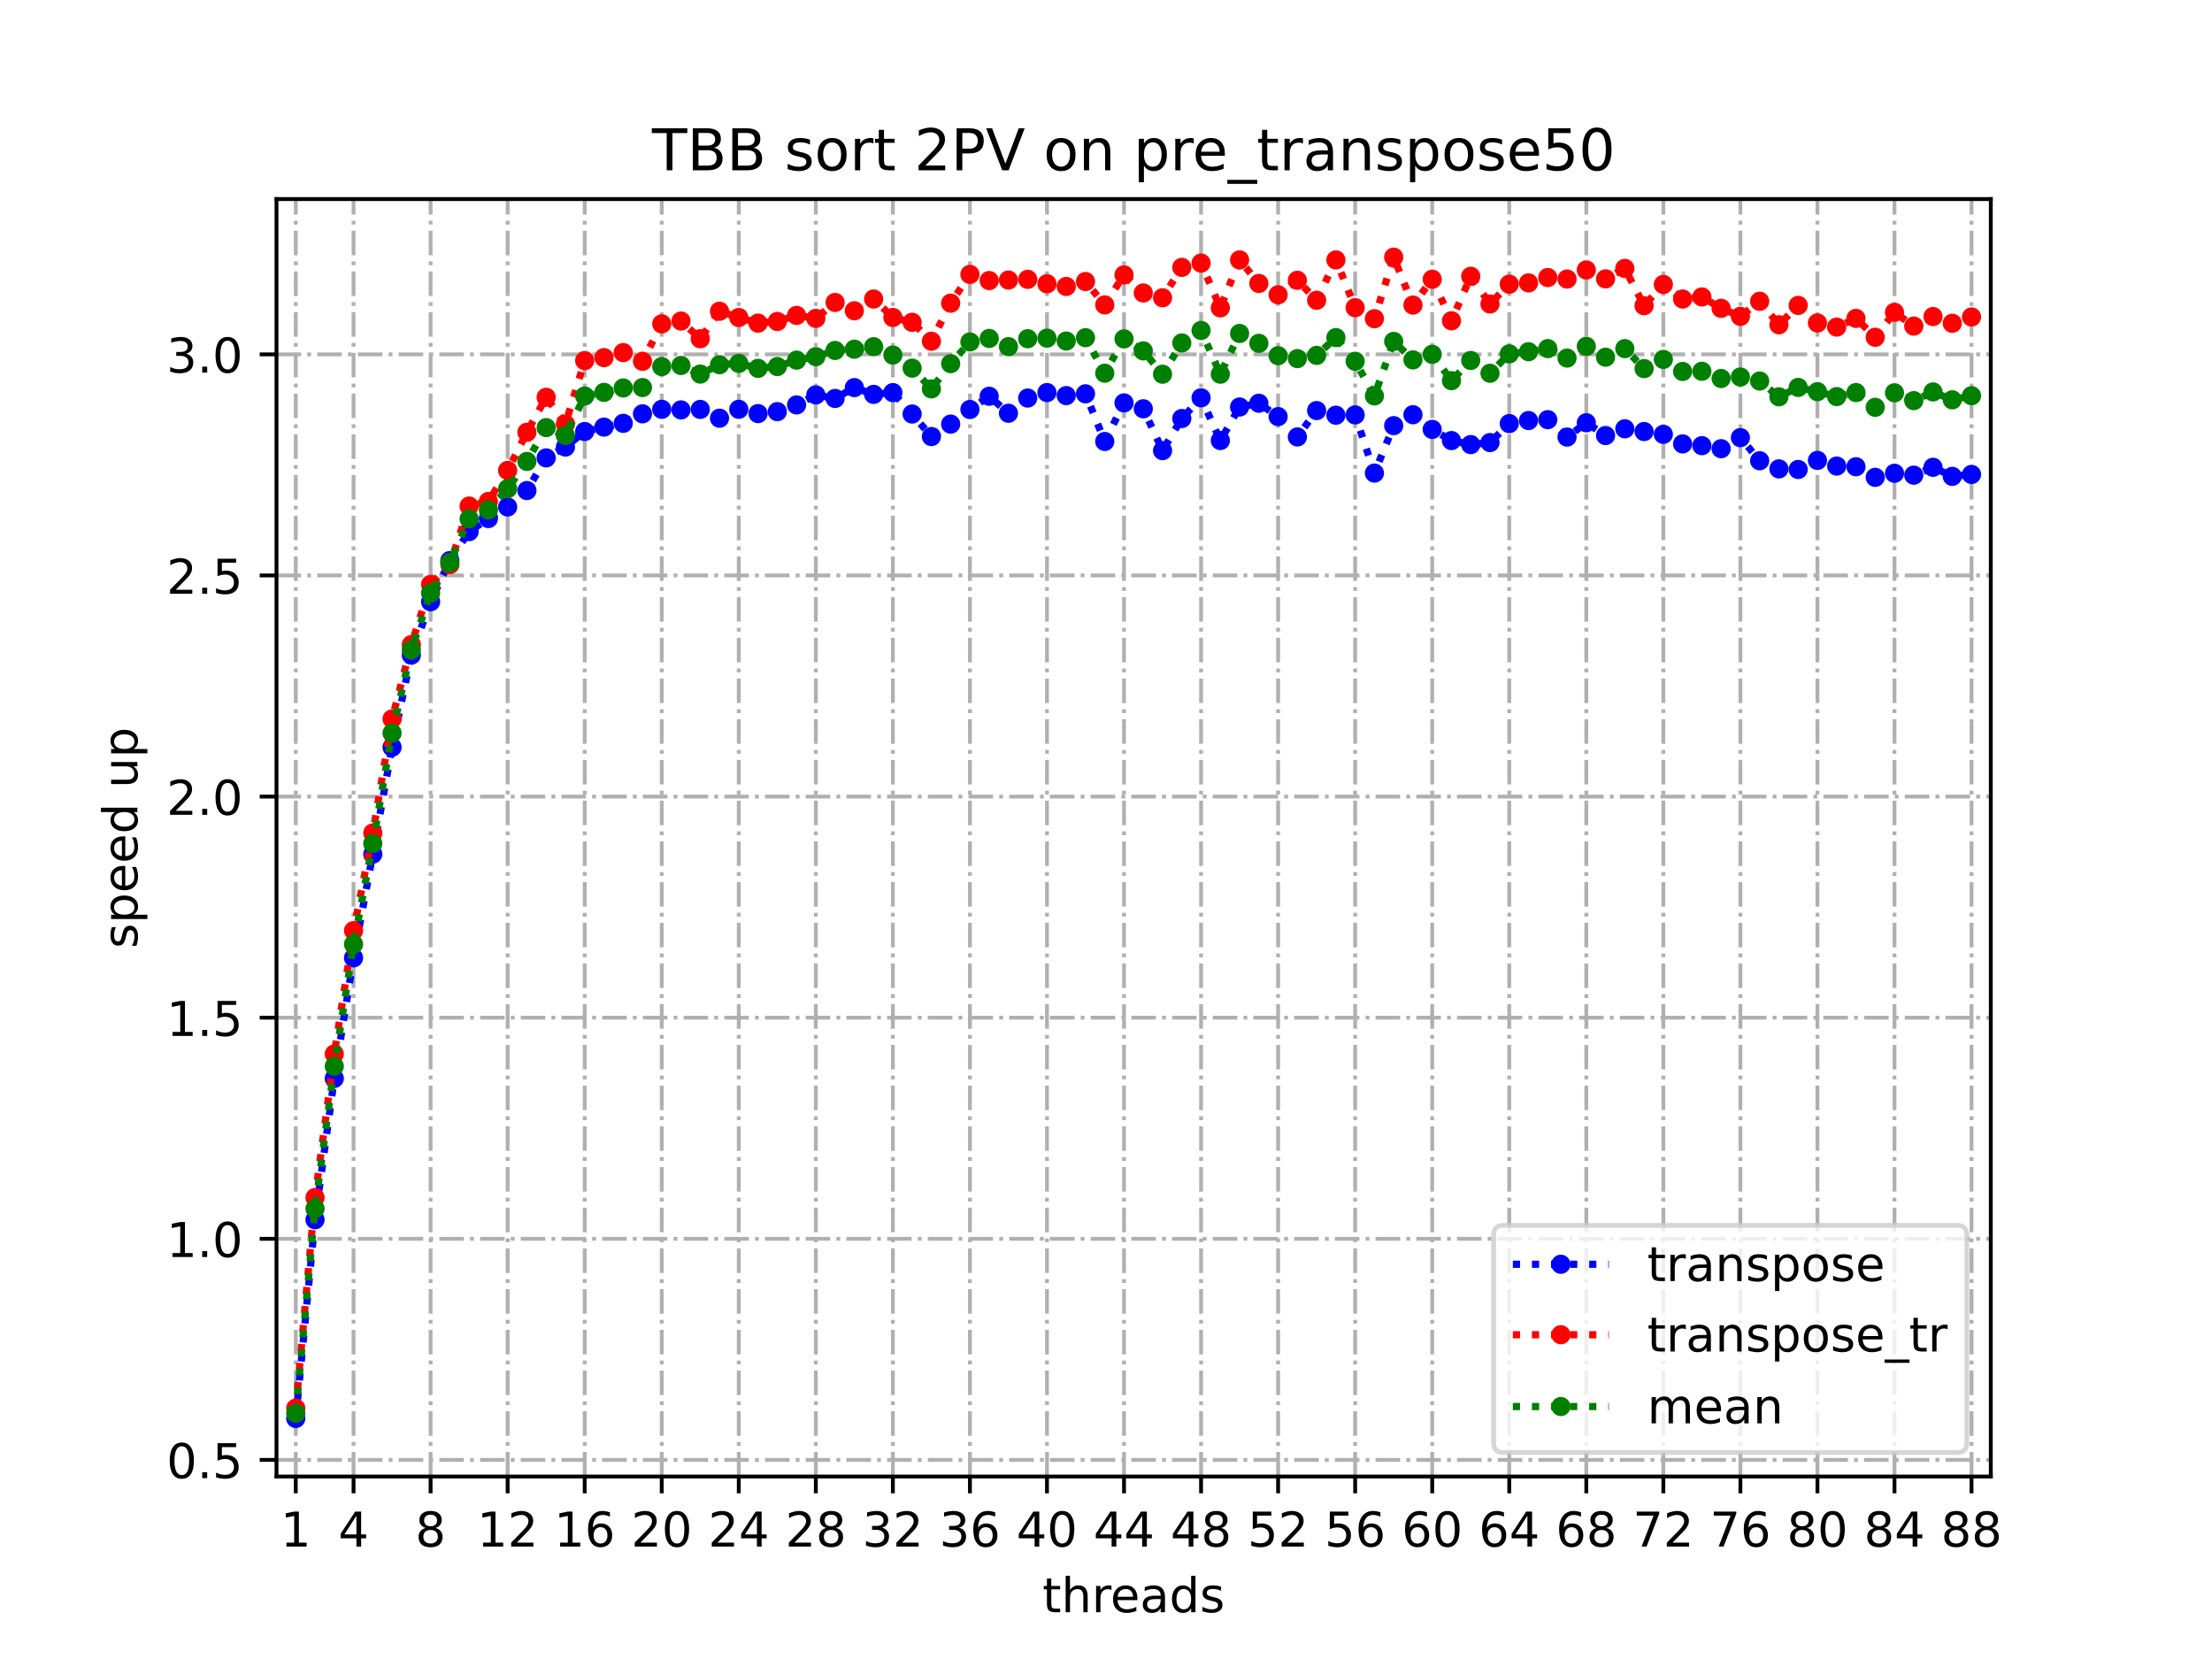 <?xml version="1.0" encoding="utf-8" standalone="no"?>
<!DOCTYPE svg PUBLIC "-//W3C//DTD SVG 1.1//EN"
  "http://www.w3.org/Graphics/SVG/1.1/DTD/svg11.dtd">
<!-- Created with matplotlib (https://matplotlib.org/) -->
<svg height="345.6pt" version="1.1" viewBox="0 0 460.8 345.6" width="460.8pt" xmlns="http://www.w3.org/2000/svg" xmlns:xlink="http://www.w3.org/1999/xlink">
 <defs>
  <style type="text/css">
*{stroke-linecap:butt;stroke-linejoin:round;}
  </style>
 </defs>
 <g id="figure_1">
  <g id="patch_1">
   <path d="M 0 345.6 
L 460.8 345.6 
L 460.8 0 
L 0 0 
z
" style="fill:#ffffff;"/>
  </g>
  <g id="axes_1">
   <g id="patch_2">
    <path d="M 57.6 307.584 
L 414.72 307.584 
L 414.72 41.472 
L 57.6 41.472 
z
" style="fill:#ffffff;"/>
   </g>
   <g id="matplotlib.axis_1">
    <g id="xtick_1">
     <g id="line2d_1">
      <path clip-path="url(#pf73e63e43c)" d="M 61.613 307.584 
L 61.613 41.472 
" style="fill:none;stroke:#b0b0b0;stroke-dasharray:5.12,1.28,0.8,1.28;stroke-dashoffset:0;stroke-width:0.8;"/>
     </g>
     <g id="line2d_2">
      <defs>
       <path d="M 0 0 
L 0 3.5 
" id="m5dab6ee9e1" style="stroke:#000000;stroke-width:0.8;"/>
      </defs>
      <g>
       <use style="stroke:#000000;stroke-width:0.8;" x="61.613" xlink:href="#m5dab6ee9e1" y="307.584"/>
      </g>
     </g>
     <g id="text_1">
      <!-- 1 -->
      <defs>
       <path d="M 12.406 8.297 
L 28.516 8.297 
L 28.516 63.922 
L 10.984 60.406 
L 10.984 69.391 
L 28.422 72.906 
L 38.281 72.906 
L 38.281 8.297 
L 54.391 8.297 
L 54.391 0 
L 12.406 0 
z
" id="DejaVuSans-49"/>
      </defs>
      <g transform="translate(58.431 322.182)scale(0.1 -0.1)">
       <use xlink:href="#DejaVuSans-49"/>
      </g>
     </g>
    </g>
    <g id="xtick_2">
     <g id="line2d_3">
      <path clip-path="url(#pf73e63e43c)" d="M 73.65 307.584 
L 73.65 41.472 
" style="fill:none;stroke:#b0b0b0;stroke-dasharray:5.12,1.28,0.8,1.28;stroke-dashoffset:0;stroke-width:0.8;"/>
     </g>
     <g id="line2d_4">
      <g>
       <use style="stroke:#000000;stroke-width:0.8;" x="73.65" xlink:href="#m5dab6ee9e1" y="307.584"/>
      </g>
     </g>
     <g id="text_2">
      <!-- 4 -->
      <defs>
       <path d="M 37.797 64.312 
L 12.891 25.391 
L 37.797 25.391 
z
M 35.203 72.906 
L 47.609 72.906 
L 47.609 25.391 
L 58.016 25.391 
L 58.016 17.188 
L 47.609 17.188 
L 47.609 0 
L 37.797 0 
L 37.797 17.188 
L 4.891 17.188 
L 4.891 26.703 
z
" id="DejaVuSans-52"/>
      </defs>
      <g transform="translate(70.469 322.182)scale(0.1 -0.1)">
       <use xlink:href="#DejaVuSans-52"/>
      </g>
     </g>
    </g>
    <g id="xtick_3">
     <g id="line2d_5">
      <path clip-path="url(#pf73e63e43c)" d="M 89.701 307.584 
L 89.701 41.472 
" style="fill:none;stroke:#b0b0b0;stroke-dasharray:5.12,1.28,0.8,1.28;stroke-dashoffset:0;stroke-width:0.8;"/>
     </g>
     <g id="line2d_6">
      <g>
       <use style="stroke:#000000;stroke-width:0.8;" x="89.701" xlink:href="#m5dab6ee9e1" y="307.584"/>
      </g>
     </g>
     <g id="text_3">
      <!-- 8 -->
      <defs>
       <path d="M 31.781 34.625 
Q 24.75 34.625 20.719 30.859 
Q 16.703 27.094 16.703 20.516 
Q 16.703 13.922 20.719 10.156 
Q 24.75 6.391 31.781 6.391 
Q 38.812 6.391 42.859 10.172 
Q 46.922 13.969 46.922 20.516 
Q 46.922 27.094 42.891 30.859 
Q 38.875 34.625 31.781 34.625 
z
M 21.922 38.812 
Q 15.578 40.375 12.031 44.719 
Q 8.5 49.078 8.5 55.328 
Q 8.5 64.062 14.719 69.141 
Q 20.953 74.219 31.781 74.219 
Q 42.672 74.219 48.875 69.141 
Q 55.078 64.062 55.078 55.328 
Q 55.078 49.078 51.531 44.719 
Q 48 40.375 41.703 38.812 
Q 48.828 37.156 52.797 32.312 
Q 56.781 27.484 56.781 20.516 
Q 56.781 9.906 50.312 4.234 
Q 43.844 -1.422 31.781 -1.422 
Q 19.734 -1.422 13.25 4.234 
Q 6.781 9.906 6.781 20.516 
Q 6.781 27.484 10.781 32.312 
Q 14.797 37.156 21.922 38.812 
z
M 18.312 54.391 
Q 18.312 48.734 21.844 45.562 
Q 25.391 42.391 31.781 42.391 
Q 38.141 42.391 41.719 45.562 
Q 45.312 48.734 45.312 54.391 
Q 45.312 60.062 41.719 63.234 
Q 38.141 66.406 31.781 66.406 
Q 25.391 66.406 21.844 63.234 
Q 18.312 60.062 18.312 54.391 
z
" id="DejaVuSans-56"/>
      </defs>
      <g transform="translate(86.519 322.182)scale(0.1 -0.1)">
       <use xlink:href="#DejaVuSans-56"/>
      </g>
     </g>
    </g>
    <g id="xtick_4">
     <g id="line2d_7">
      <path clip-path="url(#pf73e63e43c)" d="M 105.751 307.584 
L 105.751 41.472 
" style="fill:none;stroke:#b0b0b0;stroke-dasharray:5.12,1.28,0.8,1.28;stroke-dashoffset:0;stroke-width:0.8;"/>
     </g>
     <g id="line2d_8">
      <g>
       <use style="stroke:#000000;stroke-width:0.8;" x="105.751" xlink:href="#m5dab6ee9e1" y="307.584"/>
      </g>
     </g>
     <g id="text_4">
      <!-- 12 -->
      <defs>
       <path d="M 19.188 8.297 
L 53.609 8.297 
L 53.609 0 
L 7.328 0 
L 7.328 8.297 
Q 12.938 14.109 22.625 23.891 
Q 32.328 33.688 34.812 36.531 
Q 39.547 41.844 41.422 45.531 
Q 43.312 49.219 43.312 52.781 
Q 43.312 58.594 39.234 62.25 
Q 35.156 65.922 28.609 65.922 
Q 23.969 65.922 18.812 64.312 
Q 13.672 62.703 7.812 59.422 
L 7.812 69.391 
Q 13.766 71.781 18.938 73 
Q 24.125 74.219 28.422 74.219 
Q 39.75 74.219 46.484 68.547 
Q 53.219 62.891 53.219 53.422 
Q 53.219 48.922 51.531 44.891 
Q 49.859 40.875 45.406 35.406 
Q 44.188 33.984 37.641 27.219 
Q 31.109 20.453 19.188 8.297 
z
" id="DejaVuSans-50"/>
      </defs>
      <g transform="translate(99.389 322.182)scale(0.1 -0.1)">
       <use xlink:href="#DejaVuSans-49"/>
       <use x="63.623" xlink:href="#DejaVuSans-50"/>
      </g>
     </g>
    </g>
    <g id="xtick_5">
     <g id="line2d_9">
      <path clip-path="url(#pf73e63e43c)" d="M 121.801 307.584 
L 121.801 41.472 
" style="fill:none;stroke:#b0b0b0;stroke-dasharray:5.12,1.28,0.8,1.28;stroke-dashoffset:0;stroke-width:0.8;"/>
     </g>
     <g id="line2d_10">
      <g>
       <use style="stroke:#000000;stroke-width:0.8;" x="121.801" xlink:href="#m5dab6ee9e1" y="307.584"/>
      </g>
     </g>
     <g id="text_5">
      <!-- 16 -->
      <defs>
       <path d="M 33.016 40.375 
Q 26.375 40.375 22.484 35.828 
Q 18.609 31.297 18.609 23.391 
Q 18.609 15.531 22.484 10.953 
Q 26.375 6.391 33.016 6.391 
Q 39.656 6.391 43.531 10.953 
Q 47.406 15.531 47.406 23.391 
Q 47.406 31.297 43.531 35.828 
Q 39.656 40.375 33.016 40.375 
z
M 52.594 71.297 
L 52.594 62.312 
Q 48.875 64.062 45.094 64.984 
Q 41.312 65.922 37.594 65.922 
Q 27.828 65.922 22.672 59.328 
Q 17.531 52.734 16.797 39.406 
Q 19.672 43.656 24.016 45.922 
Q 28.375 48.188 33.594 48.188 
Q 44.578 48.188 50.953 41.516 
Q 57.328 34.859 57.328 23.391 
Q 57.328 12.156 50.688 5.359 
Q 44.047 -1.422 33.016 -1.422 
Q 20.359 -1.422 13.672 8.266 
Q 6.984 17.969 6.984 36.375 
Q 6.984 53.656 15.188 63.938 
Q 23.391 74.219 37.203 74.219 
Q 40.922 74.219 44.703 73.484 
Q 48.484 72.75 52.594 71.297 
z
" id="DejaVuSans-54"/>
      </defs>
      <g transform="translate(115.439 322.182)scale(0.1 -0.1)">
       <use xlink:href="#DejaVuSans-49"/>
       <use x="63.623" xlink:href="#DejaVuSans-54"/>
      </g>
     </g>
    </g>
    <g id="xtick_6">
     <g id="line2d_11">
      <path clip-path="url(#pf73e63e43c)" d="M 137.852 307.584 
L 137.852 41.472 
" style="fill:none;stroke:#b0b0b0;stroke-dasharray:5.12,1.28,0.8,1.28;stroke-dashoffset:0;stroke-width:0.8;"/>
     </g>
     <g id="line2d_12">
      <g>
       <use style="stroke:#000000;stroke-width:0.8;" x="137.852" xlink:href="#m5dab6ee9e1" y="307.584"/>
      </g>
     </g>
     <g id="text_6">
      <!-- 20 -->
      <defs>
       <path d="M 31.781 66.406 
Q 24.172 66.406 20.328 58.906 
Q 16.5 51.422 16.5 36.375 
Q 16.5 21.391 20.328 13.891 
Q 24.172 6.391 31.781 6.391 
Q 39.453 6.391 43.281 13.891 
Q 47.125 21.391 47.125 36.375 
Q 47.125 51.422 43.281 58.906 
Q 39.453 66.406 31.781 66.406 
z
M 31.781 74.219 
Q 44.047 74.219 50.516 64.516 
Q 56.984 54.828 56.984 36.375 
Q 56.984 17.969 50.516 8.266 
Q 44.047 -1.422 31.781 -1.422 
Q 19.531 -1.422 13.062 8.266 
Q 6.594 17.969 6.594 36.375 
Q 6.594 54.828 13.062 64.516 
Q 19.531 74.219 31.781 74.219 
z
" id="DejaVuSans-48"/>
      </defs>
      <g transform="translate(131.489 322.182)scale(0.1 -0.1)">
       <use xlink:href="#DejaVuSans-50"/>
       <use x="63.623" xlink:href="#DejaVuSans-48"/>
      </g>
     </g>
    </g>
    <g id="xtick_7">
     <g id="line2d_13">
      <path clip-path="url(#pf73e63e43c)" d="M 153.902 307.584 
L 153.902 41.472 
" style="fill:none;stroke:#b0b0b0;stroke-dasharray:5.12,1.28,0.8,1.28;stroke-dashoffset:0;stroke-width:0.8;"/>
     </g>
     <g id="line2d_14">
      <g>
       <use style="stroke:#000000;stroke-width:0.8;" x="153.902" xlink:href="#m5dab6ee9e1" y="307.584"/>
      </g>
     </g>
     <g id="text_7">
      <!-- 24 -->
      <g transform="translate(147.54 322.182)scale(0.1 -0.1)">
       <use xlink:href="#DejaVuSans-50"/>
       <use x="63.623" xlink:href="#DejaVuSans-52"/>
      </g>
     </g>
    </g>
    <g id="xtick_8">
     <g id="line2d_15">
      <path clip-path="url(#pf73e63e43c)" d="M 169.952 307.584 
L 169.952 41.472 
" style="fill:none;stroke:#b0b0b0;stroke-dasharray:5.12,1.28,0.8,1.28;stroke-dashoffset:0;stroke-width:0.8;"/>
     </g>
     <g id="line2d_16">
      <g>
       <use style="stroke:#000000;stroke-width:0.8;" x="169.952" xlink:href="#m5dab6ee9e1" y="307.584"/>
      </g>
     </g>
     <g id="text_8">
      <!-- 28 -->
      <g transform="translate(163.59 322.182)scale(0.1 -0.1)">
       <use xlink:href="#DejaVuSans-50"/>
       <use x="63.623" xlink:href="#DejaVuSans-56"/>
      </g>
     </g>
    </g>
    <g id="xtick_9">
     <g id="line2d_17">
      <path clip-path="url(#pf73e63e43c)" d="M 186.003 307.584 
L 186.003 41.472 
" style="fill:none;stroke:#b0b0b0;stroke-dasharray:5.12,1.28,0.8,1.28;stroke-dashoffset:0;stroke-width:0.8;"/>
     </g>
     <g id="line2d_18">
      <g>
       <use style="stroke:#000000;stroke-width:0.8;" x="186.003" xlink:href="#m5dab6ee9e1" y="307.584"/>
      </g>
     </g>
     <g id="text_9">
      <!-- 32 -->
      <defs>
       <path d="M 40.578 39.312 
Q 47.656 37.797 51.625 33 
Q 55.609 28.219 55.609 21.188 
Q 55.609 10.406 48.188 4.484 
Q 40.766 -1.422 27.094 -1.422 
Q 22.516 -1.422 17.656 -0.516 
Q 12.797 0.391 7.625 2.203 
L 7.625 11.719 
Q 11.719 9.328 16.594 8.109 
Q 21.484 6.891 26.812 6.891 
Q 36.078 6.891 40.938 10.547 
Q 45.797 14.203 45.797 21.188 
Q 45.797 27.641 41.281 31.266 
Q 36.766 34.906 28.719 34.906 
L 20.219 34.906 
L 20.219 43.016 
L 29.109 43.016 
Q 36.375 43.016 40.234 45.922 
Q 44.094 48.828 44.094 54.297 
Q 44.094 59.906 40.109 62.906 
Q 36.141 65.922 28.719 65.922 
Q 24.656 65.922 20.016 65.031 
Q 15.375 64.156 9.812 62.312 
L 9.812 71.094 
Q 15.438 72.656 20.344 73.438 
Q 25.25 74.219 29.594 74.219 
Q 40.828 74.219 47.359 69.109 
Q 53.906 64.016 53.906 55.328 
Q 53.906 49.266 50.438 45.094 
Q 46.969 40.922 40.578 39.312 
z
" id="DejaVuSans-51"/>
      </defs>
      <g transform="translate(179.64 322.182)scale(0.1 -0.1)">
       <use xlink:href="#DejaVuSans-51"/>
       <use x="63.623" xlink:href="#DejaVuSans-50"/>
      </g>
     </g>
    </g>
    <g id="xtick_10">
     <g id="line2d_19">
      <path clip-path="url(#pf73e63e43c)" d="M 202.053 307.584 
L 202.053 41.472 
" style="fill:none;stroke:#b0b0b0;stroke-dasharray:5.12,1.28,0.8,1.28;stroke-dashoffset:0;stroke-width:0.8;"/>
     </g>
     <g id="line2d_20">
      <g>
       <use style="stroke:#000000;stroke-width:0.8;" x="202.053" xlink:href="#m5dab6ee9e1" y="307.584"/>
      </g>
     </g>
     <g id="text_10">
      <!-- 36 -->
      <g transform="translate(195.691 322.182)scale(0.1 -0.1)">
       <use xlink:href="#DejaVuSans-51"/>
       <use x="63.623" xlink:href="#DejaVuSans-54"/>
      </g>
     </g>
    </g>
    <g id="xtick_11">
     <g id="line2d_21">
      <path clip-path="url(#pf73e63e43c)" d="M 218.103 307.584 
L 218.103 41.472 
" style="fill:none;stroke:#b0b0b0;stroke-dasharray:5.12,1.28,0.8,1.28;stroke-dashoffset:0;stroke-width:0.8;"/>
     </g>
     <g id="line2d_22">
      <g>
       <use style="stroke:#000000;stroke-width:0.8;" x="218.103" xlink:href="#m5dab6ee9e1" y="307.584"/>
      </g>
     </g>
     <g id="text_11">
      <!-- 40 -->
      <g transform="translate(211.741 322.182)scale(0.1 -0.1)">
       <use xlink:href="#DejaVuSans-52"/>
       <use x="63.623" xlink:href="#DejaVuSans-48"/>
      </g>
     </g>
    </g>
    <g id="xtick_12">
     <g id="line2d_23">
      <path clip-path="url(#pf73e63e43c)" d="M 234.154 307.584 
L 234.154 41.472 
" style="fill:none;stroke:#b0b0b0;stroke-dasharray:5.12,1.28,0.8,1.28;stroke-dashoffset:0;stroke-width:0.8;"/>
     </g>
     <g id="line2d_24">
      <g>
       <use style="stroke:#000000;stroke-width:0.8;" x="234.154" xlink:href="#m5dab6ee9e1" y="307.584"/>
      </g>
     </g>
     <g id="text_12">
      <!-- 44 -->
      <g transform="translate(227.791 322.182)scale(0.1 -0.1)">
       <use xlink:href="#DejaVuSans-52"/>
       <use x="63.623" xlink:href="#DejaVuSans-52"/>
      </g>
     </g>
    </g>
    <g id="xtick_13">
     <g id="line2d_25">
      <path clip-path="url(#pf73e63e43c)" d="M 250.204 307.584 
L 250.204 41.472 
" style="fill:none;stroke:#b0b0b0;stroke-dasharray:5.12,1.28,0.8,1.28;stroke-dashoffset:0;stroke-width:0.8;"/>
     </g>
     <g id="line2d_26">
      <g>
       <use style="stroke:#000000;stroke-width:0.8;" x="250.204" xlink:href="#m5dab6ee9e1" y="307.584"/>
      </g>
     </g>
     <g id="text_13">
      <!-- 48 -->
      <g transform="translate(243.842 322.182)scale(0.1 -0.1)">
       <use xlink:href="#DejaVuSans-52"/>
       <use x="63.623" xlink:href="#DejaVuSans-56"/>
      </g>
     </g>
    </g>
    <g id="xtick_14">
     <g id="line2d_27">
      <path clip-path="url(#pf73e63e43c)" d="M 266.254 307.584 
L 266.254 41.472 
" style="fill:none;stroke:#b0b0b0;stroke-dasharray:5.12,1.28,0.8,1.28;stroke-dashoffset:0;stroke-width:0.8;"/>
     </g>
     <g id="line2d_28">
      <g>
       <use style="stroke:#000000;stroke-width:0.8;" x="266.254" xlink:href="#m5dab6ee9e1" y="307.584"/>
      </g>
     </g>
     <g id="text_14">
      <!-- 52 -->
      <defs>
       <path d="M 10.797 72.906 
L 49.516 72.906 
L 49.516 64.594 
L 19.828 64.594 
L 19.828 46.734 
Q 21.969 47.469 24.109 47.828 
Q 26.266 48.188 28.422 48.188 
Q 40.625 48.188 47.75 41.5 
Q 54.891 34.812 54.891 23.391 
Q 54.891 11.625 47.562 5.094 
Q 40.234 -1.422 26.906 -1.422 
Q 22.312 -1.422 17.547 -0.641 
Q 12.797 0.141 7.719 1.703 
L 7.719 11.625 
Q 12.109 9.234 16.797 8.062 
Q 21.484 6.891 26.703 6.891 
Q 35.156 6.891 40.078 11.328 
Q 45.016 15.766 45.016 23.391 
Q 45.016 31 40.078 35.438 
Q 35.156 39.891 26.703 39.891 
Q 22.75 39.891 18.812 39.016 
Q 14.891 38.141 10.797 36.281 
z
" id="DejaVuSans-53"/>
      </defs>
      <g transform="translate(259.892 322.182)scale(0.1 -0.1)">
       <use xlink:href="#DejaVuSans-53"/>
       <use x="63.623" xlink:href="#DejaVuSans-50"/>
      </g>
     </g>
    </g>
    <g id="xtick_15">
     <g id="line2d_29">
      <path clip-path="url(#pf73e63e43c)" d="M 282.305 307.584 
L 282.305 41.472 
" style="fill:none;stroke:#b0b0b0;stroke-dasharray:5.12,1.28,0.8,1.28;stroke-dashoffset:0;stroke-width:0.8;"/>
     </g>
     <g id="line2d_30">
      <g>
       <use style="stroke:#000000;stroke-width:0.8;" x="282.305" xlink:href="#m5dab6ee9e1" y="307.584"/>
      </g>
     </g>
     <g id="text_15">
      <!-- 56 -->
      <g transform="translate(275.942 322.182)scale(0.1 -0.1)">
       <use xlink:href="#DejaVuSans-53"/>
       <use x="63.623" xlink:href="#DejaVuSans-54"/>
      </g>
     </g>
    </g>
    <g id="xtick_16">
     <g id="line2d_31">
      <path clip-path="url(#pf73e63e43c)" d="M 298.355 307.584 
L 298.355 41.472 
" style="fill:none;stroke:#b0b0b0;stroke-dasharray:5.12,1.28,0.8,1.28;stroke-dashoffset:0;stroke-width:0.8;"/>
     </g>
     <g id="line2d_32">
      <g>
       <use style="stroke:#000000;stroke-width:0.8;" x="298.355" xlink:href="#m5dab6ee9e1" y="307.584"/>
      </g>
     </g>
     <g id="text_16">
      <!-- 60 -->
      <g transform="translate(291.993 322.182)scale(0.1 -0.1)">
       <use xlink:href="#DejaVuSans-54"/>
       <use x="63.623" xlink:href="#DejaVuSans-48"/>
      </g>
     </g>
    </g>
    <g id="xtick_17">
     <g id="line2d_33">
      <path clip-path="url(#pf73e63e43c)" d="M 314.405 307.584 
L 314.405 41.472 
" style="fill:none;stroke:#b0b0b0;stroke-dasharray:5.12,1.28,0.8,1.28;stroke-dashoffset:0;stroke-width:0.8;"/>
     </g>
     <g id="line2d_34">
      <g>
       <use style="stroke:#000000;stroke-width:0.8;" x="314.405" xlink:href="#m5dab6ee9e1" y="307.584"/>
      </g>
     </g>
     <g id="text_17">
      <!-- 64 -->
      <g transform="translate(308.043 322.182)scale(0.1 -0.1)">
       <use xlink:href="#DejaVuSans-54"/>
       <use x="63.623" xlink:href="#DejaVuSans-52"/>
      </g>
     </g>
    </g>
    <g id="xtick_18">
     <g id="line2d_35">
      <path clip-path="url(#pf73e63e43c)" d="M 330.456 307.584 
L 330.456 41.472 
" style="fill:none;stroke:#b0b0b0;stroke-dasharray:5.12,1.28,0.8,1.28;stroke-dashoffset:0;stroke-width:0.8;"/>
     </g>
     <g id="line2d_36">
      <g>
       <use style="stroke:#000000;stroke-width:0.8;" x="330.456" xlink:href="#m5dab6ee9e1" y="307.584"/>
      </g>
     </g>
     <g id="text_18">
      <!-- 68 -->
      <g transform="translate(324.093 322.182)scale(0.1 -0.1)">
       <use xlink:href="#DejaVuSans-54"/>
       <use x="63.623" xlink:href="#DejaVuSans-56"/>
      </g>
     </g>
    </g>
    <g id="xtick_19">
     <g id="line2d_37">
      <path clip-path="url(#pf73e63e43c)" d="M 346.506 307.584 
L 346.506 41.472 
" style="fill:none;stroke:#b0b0b0;stroke-dasharray:5.12,1.28,0.8,1.28;stroke-dashoffset:0;stroke-width:0.8;"/>
     </g>
     <g id="line2d_38">
      <g>
       <use style="stroke:#000000;stroke-width:0.8;" x="346.506" xlink:href="#m5dab6ee9e1" y="307.584"/>
      </g>
     </g>
     <g id="text_19">
      <!-- 72 -->
      <defs>
       <path d="M 8.203 72.906 
L 55.078 72.906 
L 55.078 68.703 
L 28.609 0 
L 18.312 0 
L 43.219 64.594 
L 8.203 64.594 
z
" id="DejaVuSans-55"/>
      </defs>
      <g transform="translate(340.144 322.182)scale(0.1 -0.1)">
       <use xlink:href="#DejaVuSans-55"/>
       <use x="63.623" xlink:href="#DejaVuSans-50"/>
      </g>
     </g>
    </g>
    <g id="xtick_20">
     <g id="line2d_39">
      <path clip-path="url(#pf73e63e43c)" d="M 362.556 307.584 
L 362.556 41.472 
" style="fill:none;stroke:#b0b0b0;stroke-dasharray:5.12,1.28,0.8,1.28;stroke-dashoffset:0;stroke-width:0.8;"/>
     </g>
     <g id="line2d_40">
      <g>
       <use style="stroke:#000000;stroke-width:0.8;" x="362.556" xlink:href="#m5dab6ee9e1" y="307.584"/>
      </g>
     </g>
     <g id="text_20">
      <!-- 76 -->
      <g transform="translate(356.194 322.182)scale(0.1 -0.1)">
       <use xlink:href="#DejaVuSans-55"/>
       <use x="63.623" xlink:href="#DejaVuSans-54"/>
      </g>
     </g>
    </g>
    <g id="xtick_21">
     <g id="line2d_41">
      <path clip-path="url(#pf73e63e43c)" d="M 378.607 307.584 
L 378.607 41.472 
" style="fill:none;stroke:#b0b0b0;stroke-dasharray:5.12,1.28,0.8,1.28;stroke-dashoffset:0;stroke-width:0.8;"/>
     </g>
     <g id="line2d_42">
      <g>
       <use style="stroke:#000000;stroke-width:0.8;" x="378.607" xlink:href="#m5dab6ee9e1" y="307.584"/>
      </g>
     </g>
     <g id="text_21">
      <!-- 80 -->
      <g transform="translate(372.244 322.182)scale(0.1 -0.1)">
       <use xlink:href="#DejaVuSans-56"/>
       <use x="63.623" xlink:href="#DejaVuSans-48"/>
      </g>
     </g>
    </g>
    <g id="xtick_22">
     <g id="line2d_43">
      <path clip-path="url(#pf73e63e43c)" d="M 394.657 307.584 
L 394.657 41.472 
" style="fill:none;stroke:#b0b0b0;stroke-dasharray:5.12,1.28,0.8,1.28;stroke-dashoffset:0;stroke-width:0.8;"/>
     </g>
     <g id="line2d_44">
      <g>
       <use style="stroke:#000000;stroke-width:0.8;" x="394.657" xlink:href="#m5dab6ee9e1" y="307.584"/>
      </g>
     </g>
     <g id="text_22">
      <!-- 84 -->
      <g transform="translate(388.295 322.182)scale(0.1 -0.1)">
       <use xlink:href="#DejaVuSans-56"/>
       <use x="63.623" xlink:href="#DejaVuSans-52"/>
      </g>
     </g>
    </g>
    <g id="xtick_23">
     <g id="line2d_45">
      <path clip-path="url(#pf73e63e43c)" d="M 410.707 307.584 
L 410.707 41.472 
" style="fill:none;stroke:#b0b0b0;stroke-dasharray:5.12,1.28,0.8,1.28;stroke-dashoffset:0;stroke-width:0.8;"/>
     </g>
     <g id="line2d_46">
      <g>
       <use style="stroke:#000000;stroke-width:0.8;" x="410.707" xlink:href="#m5dab6ee9e1" y="307.584"/>
      </g>
     </g>
     <g id="text_23">
      <!-- 88 -->
      <g transform="translate(404.345 322.182)scale(0.1 -0.1)">
       <use xlink:href="#DejaVuSans-56"/>
       <use x="63.623" xlink:href="#DejaVuSans-56"/>
      </g>
     </g>
    </g>
    <g id="text_24">
     <!-- threads -->
     <defs>
      <path d="M 18.312 70.219 
L 18.312 54.688 
L 36.812 54.688 
L 36.812 47.703 
L 18.312 47.703 
L 18.312 18.016 
Q 18.312 11.328 20.141 9.422 
Q 21.969 7.516 27.594 7.516 
L 36.812 7.516 
L 36.812 0 
L 27.594 0 
Q 17.188 0 13.234 3.875 
Q 9.281 7.766 9.281 18.016 
L 9.281 47.703 
L 2.688 47.703 
L 2.688 54.688 
L 9.281 54.688 
L 9.281 70.219 
z
" id="DejaVuSans-116"/>
      <path d="M 54.891 33.016 
L 54.891 0 
L 45.906 0 
L 45.906 32.719 
Q 45.906 40.484 42.875 44.328 
Q 39.844 48.188 33.797 48.188 
Q 26.516 48.188 22.312 43.547 
Q 18.109 38.922 18.109 30.906 
L 18.109 0 
L 9.078 0 
L 9.078 75.984 
L 18.109 75.984 
L 18.109 46.188 
Q 21.344 51.125 25.703 53.562 
Q 30.078 56 35.797 56 
Q 45.219 56 50.047 50.172 
Q 54.891 44.344 54.891 33.016 
z
" id="DejaVuSans-104"/>
      <path d="M 41.109 46.297 
Q 39.594 47.172 37.812 47.578 
Q 36.031 48 33.891 48 
Q 26.266 48 22.188 43.047 
Q 18.109 38.094 18.109 28.812 
L 18.109 0 
L 9.078 0 
L 9.078 54.688 
L 18.109 54.688 
L 18.109 46.188 
Q 20.953 51.172 25.484 53.578 
Q 30.031 56 36.531 56 
Q 37.453 56 38.578 55.875 
Q 39.703 55.766 41.062 55.516 
z
" id="DejaVuSans-114"/>
      <path d="M 56.203 29.594 
L 56.203 25.203 
L 14.891 25.203 
Q 15.484 15.922 20.484 11.062 
Q 25.484 6.203 34.422 6.203 
Q 39.594 6.203 44.453 7.469 
Q 49.312 8.734 54.109 11.281 
L 54.109 2.781 
Q 49.266 0.734 44.188 -0.344 
Q 39.109 -1.422 33.891 -1.422 
Q 20.797 -1.422 13.156 6.188 
Q 5.516 13.812 5.516 26.812 
Q 5.516 40.234 12.766 48.109 
Q 20.016 56 32.328 56 
Q 43.359 56 49.781 48.891 
Q 56.203 41.797 56.203 29.594 
z
M 47.219 32.234 
Q 47.125 39.594 43.094 43.984 
Q 39.062 48.391 32.422 48.391 
Q 24.906 48.391 20.391 44.141 
Q 15.875 39.891 15.188 32.172 
z
" id="DejaVuSans-101"/>
      <path d="M 34.281 27.484 
Q 23.391 27.484 19.188 25 
Q 14.984 22.516 14.984 16.5 
Q 14.984 11.719 18.141 8.906 
Q 21.297 6.109 26.703 6.109 
Q 34.188 6.109 38.703 11.406 
Q 43.219 16.703 43.219 25.484 
L 43.219 27.484 
z
M 52.203 31.203 
L 52.203 0 
L 43.219 0 
L 43.219 8.297 
Q 40.141 3.328 35.547 0.953 
Q 30.953 -1.422 24.312 -1.422 
Q 15.922 -1.422 10.953 3.297 
Q 6 8.016 6 15.922 
Q 6 25.141 12.172 29.828 
Q 18.359 34.516 30.609 34.516 
L 43.219 34.516 
L 43.219 35.406 
Q 43.219 41.609 39.141 45 
Q 35.062 48.391 27.688 48.391 
Q 23 48.391 18.547 47.266 
Q 14.109 46.141 10.016 43.891 
L 10.016 52.203 
Q 14.938 54.109 19.578 55.047 
Q 24.219 56 28.609 56 
Q 40.484 56 46.344 49.844 
Q 52.203 43.703 52.203 31.203 
z
" id="DejaVuSans-97"/>
      <path d="M 45.406 46.391 
L 45.406 75.984 
L 54.391 75.984 
L 54.391 0 
L 45.406 0 
L 45.406 8.203 
Q 42.578 3.328 38.25 0.953 
Q 33.938 -1.422 27.875 -1.422 
Q 17.969 -1.422 11.734 6.484 
Q 5.516 14.406 5.516 27.297 
Q 5.516 40.188 11.734 48.094 
Q 17.969 56 27.875 56 
Q 33.938 56 38.25 53.625 
Q 42.578 51.266 45.406 46.391 
z
M 14.797 27.297 
Q 14.797 17.391 18.875 11.75 
Q 22.953 6.109 30.078 6.109 
Q 37.203 6.109 41.297 11.75 
Q 45.406 17.391 45.406 27.297 
Q 45.406 37.203 41.297 42.844 
Q 37.203 48.484 30.078 48.484 
Q 22.953 48.484 18.875 42.844 
Q 14.797 37.203 14.797 27.297 
z
" id="DejaVuSans-100"/>
      <path d="M 44.281 53.078 
L 44.281 44.578 
Q 40.484 46.531 36.375 47.5 
Q 32.281 48.484 27.875 48.484 
Q 21.188 48.484 17.844 46.438 
Q 14.5 44.391 14.5 40.281 
Q 14.5 37.156 16.891 35.375 
Q 19.281 33.594 26.516 31.984 
L 29.594 31.297 
Q 39.156 29.25 43.188 25.516 
Q 47.219 21.781 47.219 15.094 
Q 47.219 7.469 41.188 3.016 
Q 35.156 -1.422 24.609 -1.422 
Q 20.219 -1.422 15.453 -0.562 
Q 10.688 0.297 5.422 2 
L 5.422 11.281 
Q 10.406 8.688 15.234 7.391 
Q 20.062 6.109 24.812 6.109 
Q 31.156 6.109 34.562 8.281 
Q 37.984 10.453 37.984 14.406 
Q 37.984 18.062 35.516 20.016 
Q 33.062 21.969 24.703 23.781 
L 21.578 24.516 
Q 13.234 26.266 9.516 29.906 
Q 5.812 33.547 5.812 39.891 
Q 5.812 47.609 11.281 51.797 
Q 16.75 56 26.812 56 
Q 31.781 56 36.172 55.266 
Q 40.578 54.547 44.281 53.078 
z
" id="DejaVuSans-115"/>
     </defs>
     <g transform="translate(217.169 335.861)scale(0.1 -0.1)">
      <use xlink:href="#DejaVuSans-116"/>
      <use x="39.209" xlink:href="#DejaVuSans-104"/>
      <use x="102.588" xlink:href="#DejaVuSans-114"/>
      <use x="141.451" xlink:href="#DejaVuSans-101"/>
      <use x="202.975" xlink:href="#DejaVuSans-97"/>
      <use x="264.254" xlink:href="#DejaVuSans-100"/>
      <use x="327.73" xlink:href="#DejaVuSans-115"/>
     </g>
    </g>
   </g>
   <g id="matplotlib.axis_2">
    <g id="ytick_1">
     <g id="line2d_47">
      <path clip-path="url(#pf73e63e43c)" d="M 57.6 304.123 
L 414.72 304.123 
" style="fill:none;stroke:#b0b0b0;stroke-dasharray:5.12,1.28,0.8,1.28;stroke-dashoffset:0;stroke-width:0.8;"/>
     </g>
     <g id="line2d_48">
      <defs>
       <path d="M 0 0 
L -3.5 0 
" id="mebf31c4576" style="stroke:#000000;stroke-width:0.8;"/>
      </defs>
      <g>
       <use style="stroke:#000000;stroke-width:0.8;" x="57.6" xlink:href="#mebf31c4576" y="304.123"/>
      </g>
     </g>
     <g id="text_25">
      <!-- 0.5 -->
      <defs>
       <path d="M 10.688 12.406 
L 21 12.406 
L 21 0 
L 10.688 0 
z
" id="DejaVuSans-46"/>
      </defs>
      <g transform="translate(34.697 307.923)scale(0.1 -0.1)">
       <use xlink:href="#DejaVuSans-48"/>
       <use x="63.623" xlink:href="#DejaVuSans-46"/>
       <use x="95.41" xlink:href="#DejaVuSans-53"/>
      </g>
     </g>
    </g>
    <g id="ytick_2">
     <g id="line2d_49">
      <path clip-path="url(#pf73e63e43c)" d="M 57.6 258.063 
L 414.72 258.063 
" style="fill:none;stroke:#b0b0b0;stroke-dasharray:5.12,1.28,0.8,1.28;stroke-dashoffset:0;stroke-width:0.8;"/>
     </g>
     <g id="line2d_50">
      <g>
       <use style="stroke:#000000;stroke-width:0.8;" x="57.6" xlink:href="#mebf31c4576" y="258.063"/>
      </g>
     </g>
     <g id="text_26">
      <!-- 1.0 -->
      <g transform="translate(34.697 261.862)scale(0.1 -0.1)">
       <use xlink:href="#DejaVuSans-49"/>
       <use x="63.623" xlink:href="#DejaVuSans-46"/>
       <use x="95.41" xlink:href="#DejaVuSans-48"/>
      </g>
     </g>
    </g>
    <g id="ytick_3">
     <g id="line2d_51">
      <path clip-path="url(#pf73e63e43c)" d="M 57.6 212.002 
L 414.72 212.002 
" style="fill:none;stroke:#b0b0b0;stroke-dasharray:5.12,1.28,0.8,1.28;stroke-dashoffset:0;stroke-width:0.8;"/>
     </g>
     <g id="line2d_52">
      <g>
       <use style="stroke:#000000;stroke-width:0.8;" x="57.6" xlink:href="#mebf31c4576" y="212.002"/>
      </g>
     </g>
     <g id="text_27">
      <!-- 1.5 -->
      <g transform="translate(34.697 215.801)scale(0.1 -0.1)">
       <use xlink:href="#DejaVuSans-49"/>
       <use x="63.623" xlink:href="#DejaVuSans-46"/>
       <use x="95.41" xlink:href="#DejaVuSans-53"/>
      </g>
     </g>
    </g>
    <g id="ytick_4">
     <g id="line2d_53">
      <path clip-path="url(#pf73e63e43c)" d="M 57.6 165.941 
L 414.72 165.941 
" style="fill:none;stroke:#b0b0b0;stroke-dasharray:5.12,1.28,0.8,1.28;stroke-dashoffset:0;stroke-width:0.8;"/>
     </g>
     <g id="line2d_54">
      <g>
       <use style="stroke:#000000;stroke-width:0.8;" x="57.6" xlink:href="#mebf31c4576" y="165.941"/>
      </g>
     </g>
     <g id="text_28">
      <!-- 2.0 -->
      <g transform="translate(34.697 169.74)scale(0.1 -0.1)">
       <use xlink:href="#DejaVuSans-50"/>
       <use x="63.623" xlink:href="#DejaVuSans-46"/>
       <use x="95.41" xlink:href="#DejaVuSans-48"/>
      </g>
     </g>
    </g>
    <g id="ytick_5">
     <g id="line2d_55">
      <path clip-path="url(#pf73e63e43c)" d="M 57.6 119.88 
L 414.72 119.88 
" style="fill:none;stroke:#b0b0b0;stroke-dasharray:5.12,1.28,0.8,1.28;stroke-dashoffset:0;stroke-width:0.8;"/>
     </g>
     <g id="line2d_56">
      <g>
       <use style="stroke:#000000;stroke-width:0.8;" x="57.6" xlink:href="#mebf31c4576" y="119.88"/>
      </g>
     </g>
     <g id="text_29">
      <!-- 2.5 -->
      <g transform="translate(34.697 123.68)scale(0.1 -0.1)">
       <use xlink:href="#DejaVuSans-50"/>
       <use x="63.623" xlink:href="#DejaVuSans-46"/>
       <use x="95.41" xlink:href="#DejaVuSans-53"/>
      </g>
     </g>
    </g>
    <g id="ytick_6">
     <g id="line2d_57">
      <path clip-path="url(#pf73e63e43c)" d="M 57.6 73.82 
L 414.72 73.82 
" style="fill:none;stroke:#b0b0b0;stroke-dasharray:5.12,1.28,0.8,1.28;stroke-dashoffset:0;stroke-width:0.8;"/>
     </g>
     <g id="line2d_58">
      <g>
       <use style="stroke:#000000;stroke-width:0.8;" x="57.6" xlink:href="#mebf31c4576" y="73.82"/>
      </g>
     </g>
     <g id="text_30">
      <!-- 3.0 -->
      <g transform="translate(34.697 77.619)scale(0.1 -0.1)">
       <use xlink:href="#DejaVuSans-51"/>
       <use x="63.623" xlink:href="#DejaVuSans-46"/>
       <use x="95.41" xlink:href="#DejaVuSans-48"/>
      </g>
     </g>
    </g>
    <g id="text_31">
     <!-- speed up -->
     <defs>
      <path d="M 18.109 8.203 
L 18.109 -20.797 
L 9.078 -20.797 
L 9.078 54.688 
L 18.109 54.688 
L 18.109 46.391 
Q 20.953 51.266 25.266 53.625 
Q 29.594 56 35.594 56 
Q 45.562 56 51.781 48.094 
Q 58.016 40.188 58.016 27.297 
Q 58.016 14.406 51.781 6.484 
Q 45.562 -1.422 35.594 -1.422 
Q 29.594 -1.422 25.266 0.953 
Q 20.953 3.328 18.109 8.203 
z
M 48.688 27.297 
Q 48.688 37.203 44.609 42.844 
Q 40.531 48.484 33.406 48.484 
Q 26.266 48.484 22.188 42.844 
Q 18.109 37.203 18.109 27.297 
Q 18.109 17.391 22.188 11.75 
Q 26.266 6.109 33.406 6.109 
Q 40.531 6.109 44.609 11.75 
Q 48.688 17.391 48.688 27.297 
z
" id="DejaVuSans-112"/>
      <path id="DejaVuSans-32"/>
      <path d="M 8.5 21.578 
L 8.5 54.688 
L 17.484 54.688 
L 17.484 21.922 
Q 17.484 14.156 20.5 10.266 
Q 23.531 6.391 29.594 6.391 
Q 36.859 6.391 41.078 11.031 
Q 45.312 15.672 45.312 23.688 
L 45.312 54.688 
L 54.297 54.688 
L 54.297 0 
L 45.312 0 
L 45.312 8.406 
Q 42.047 3.422 37.719 1 
Q 33.406 -1.422 27.688 -1.422 
Q 18.266 -1.422 13.375 4.438 
Q 8.5 10.297 8.5 21.578 
z
M 31.109 56 
z
" id="DejaVuSans-117"/>
     </defs>
     <g transform="translate(28.617 197.566)rotate(-90)scale(0.1 -0.1)">
      <use xlink:href="#DejaVuSans-115"/>
      <use x="52.1" xlink:href="#DejaVuSans-112"/>
      <use x="115.576" xlink:href="#DejaVuSans-101"/>
      <use x="177.1" xlink:href="#DejaVuSans-101"/>
      <use x="238.623" xlink:href="#DejaVuSans-100"/>
      <use x="302.1" xlink:href="#DejaVuSans-32"/>
      <use x="333.887" xlink:href="#DejaVuSans-117"/>
      <use x="397.266" xlink:href="#DejaVuSans-112"/>
     </g>
    </g>
   </g>
   <g id="line2d_59">
    <path clip-path="url(#pf73e63e43c)" d="M 61.613 295.488 
L 65.625 254.087 
L 69.638 224.655 
L 73.65 199.539 
L 77.663 177.93 
L 81.676 155.658 
L 85.688 136.453 
L 89.701 125.348 
L 93.713 116.782 
L 97.726 110.741 
L 101.738 108.022 
L 105.751 105.608 
L 109.764 102.189 
L 113.776 95.388 
L 117.789 93.128 
L 121.801 89.891 
L 125.814 88.976 
L 129.827 88.188 
L 133.839 86.208 
L 137.852 85.269 
L 141.864 85.391 
L 145.877 85.29 
L 149.889 87.119 
L 153.902 85.266 
L 157.915 86.156 
L 161.927 85.752 
L 165.94 84.35 
L 169.952 82.266 
L 173.965 83.006 
L 177.978 80.742 
L 181.99 82.158 
L 186.003 81.786 
L 190.015 86.245 
L 194.028 90.94 
L 198.04 88.352 
L 202.053 85.306 
L 206.066 82.549 
L 210.078 86.085 
L 214.091 82.923 
L 218.103 81.773 
L 222.116 82.411 
L 226.129 82.039 
L 230.141 91.97 
L 234.154 83.929 
L 238.166 85.161 
L 242.179 93.874 
L 246.191 87.184 
L 250.204 82.87 
L 254.217 91.773 
L 258.229 84.786 
L 262.242 84 
L 266.254 86.789 
L 270.267 91.021 
L 274.28 85.527 
L 278.292 86.498 
L 282.305 86.432 
L 286.317 98.557 
L 290.33 88.668 
L 294.342 86.392 
L 298.355 89.453 
L 302.368 91.782 
L 306.38 92.617 
L 310.393 92.194 
L 314.405 88.239 
L 318.418 87.608 
L 322.431 87.422 
L 326.443 91.051 
L 330.456 88.067 
L 334.468 90.733 
L 338.481 89.322 
L 342.493 89.897 
L 346.506 90.484 
L 350.519 92.474 
L 354.531 92.84 
L 358.544 93.471 
L 362.556 91.168 
L 366.569 95.987 
L 370.582 97.678 
L 374.594 97.797 
L 378.607 95.912 
L 382.619 97.09 
L 386.632 97.231 
L 390.644 99.438 
L 394.657 98.592 
L 398.67 98.987 
L 402.682 97.346 
L 406.695 99.238 
L 410.707 98.836 
" style="fill:none;stroke:#0000ff;stroke-dasharray:1.5,2.475;stroke-dashoffset:0;stroke-width:1.5;"/>
    <defs>
     <path d="M 0 1.5 
C 0.398 1.5 0.779 1.342 1.061 1.061 
C 1.342 0.779 1.5 0.398 1.5 0 
C 1.5 -0.398 1.342 -0.779 1.061 -1.061 
C 0.779 -1.342 0.398 -1.5 0 -1.5 
C -0.398 -1.5 -0.779 -1.342 -1.061 -1.061 
C -1.342 -0.779 -1.5 -0.398 -1.5 0 
C -1.5 0.398 -1.342 0.779 -1.061 1.061 
C -0.779 1.342 -0.398 1.5 0 1.5 
z
" id="mc9617fbffb" style="stroke:#0000ff;"/>
    </defs>
    <g clip-path="url(#pf73e63e43c)">
     <use style="fill:#0000ff;stroke:#0000ff;" x="61.613" xlink:href="#mc9617fbffb" y="295.488"/>
     <use style="fill:#0000ff;stroke:#0000ff;" x="65.625" xlink:href="#mc9617fbffb" y="254.087"/>
     <use style="fill:#0000ff;stroke:#0000ff;" x="69.638" xlink:href="#mc9617fbffb" y="224.655"/>
     <use style="fill:#0000ff;stroke:#0000ff;" x="73.65" xlink:href="#mc9617fbffb" y="199.539"/>
     <use style="fill:#0000ff;stroke:#0000ff;" x="77.663" xlink:href="#mc9617fbffb" y="177.93"/>
     <use style="fill:#0000ff;stroke:#0000ff;" x="81.676" xlink:href="#mc9617fbffb" y="155.658"/>
     <use style="fill:#0000ff;stroke:#0000ff;" x="85.688" xlink:href="#mc9617fbffb" y="136.453"/>
     <use style="fill:#0000ff;stroke:#0000ff;" x="89.701" xlink:href="#mc9617fbffb" y="125.348"/>
     <use style="fill:#0000ff;stroke:#0000ff;" x="93.713" xlink:href="#mc9617fbffb" y="116.782"/>
     <use style="fill:#0000ff;stroke:#0000ff;" x="97.726" xlink:href="#mc9617fbffb" y="110.741"/>
     <use style="fill:#0000ff;stroke:#0000ff;" x="101.738" xlink:href="#mc9617fbffb" y="108.022"/>
     <use style="fill:#0000ff;stroke:#0000ff;" x="105.751" xlink:href="#mc9617fbffb" y="105.608"/>
     <use style="fill:#0000ff;stroke:#0000ff;" x="109.764" xlink:href="#mc9617fbffb" y="102.189"/>
     <use style="fill:#0000ff;stroke:#0000ff;" x="113.776" xlink:href="#mc9617fbffb" y="95.388"/>
     <use style="fill:#0000ff;stroke:#0000ff;" x="117.789" xlink:href="#mc9617fbffb" y="93.128"/>
     <use style="fill:#0000ff;stroke:#0000ff;" x="121.801" xlink:href="#mc9617fbffb" y="89.891"/>
     <use style="fill:#0000ff;stroke:#0000ff;" x="125.814" xlink:href="#mc9617fbffb" y="88.976"/>
     <use style="fill:#0000ff;stroke:#0000ff;" x="129.827" xlink:href="#mc9617fbffb" y="88.188"/>
     <use style="fill:#0000ff;stroke:#0000ff;" x="133.839" xlink:href="#mc9617fbffb" y="86.208"/>
     <use style="fill:#0000ff;stroke:#0000ff;" x="137.852" xlink:href="#mc9617fbffb" y="85.269"/>
     <use style="fill:#0000ff;stroke:#0000ff;" x="141.864" xlink:href="#mc9617fbffb" y="85.391"/>
     <use style="fill:#0000ff;stroke:#0000ff;" x="145.877" xlink:href="#mc9617fbffb" y="85.29"/>
     <use style="fill:#0000ff;stroke:#0000ff;" x="149.889" xlink:href="#mc9617fbffb" y="87.119"/>
     <use style="fill:#0000ff;stroke:#0000ff;" x="153.902" xlink:href="#mc9617fbffb" y="85.266"/>
     <use style="fill:#0000ff;stroke:#0000ff;" x="157.915" xlink:href="#mc9617fbffb" y="86.156"/>
     <use style="fill:#0000ff;stroke:#0000ff;" x="161.927" xlink:href="#mc9617fbffb" y="85.752"/>
     <use style="fill:#0000ff;stroke:#0000ff;" x="165.94" xlink:href="#mc9617fbffb" y="84.35"/>
     <use style="fill:#0000ff;stroke:#0000ff;" x="169.952" xlink:href="#mc9617fbffb" y="82.266"/>
     <use style="fill:#0000ff;stroke:#0000ff;" x="173.965" xlink:href="#mc9617fbffb" y="83.006"/>
     <use style="fill:#0000ff;stroke:#0000ff;" x="177.978" xlink:href="#mc9617fbffb" y="80.742"/>
     <use style="fill:#0000ff;stroke:#0000ff;" x="181.99" xlink:href="#mc9617fbffb" y="82.158"/>
     <use style="fill:#0000ff;stroke:#0000ff;" x="186.003" xlink:href="#mc9617fbffb" y="81.786"/>
     <use style="fill:#0000ff;stroke:#0000ff;" x="190.015" xlink:href="#mc9617fbffb" y="86.245"/>
     <use style="fill:#0000ff;stroke:#0000ff;" x="194.028" xlink:href="#mc9617fbffb" y="90.94"/>
     <use style="fill:#0000ff;stroke:#0000ff;" x="198.04" xlink:href="#mc9617fbffb" y="88.352"/>
     <use style="fill:#0000ff;stroke:#0000ff;" x="202.053" xlink:href="#mc9617fbffb" y="85.306"/>
     <use style="fill:#0000ff;stroke:#0000ff;" x="206.066" xlink:href="#mc9617fbffb" y="82.549"/>
     <use style="fill:#0000ff;stroke:#0000ff;" x="210.078" xlink:href="#mc9617fbffb" y="86.085"/>
     <use style="fill:#0000ff;stroke:#0000ff;" x="214.091" xlink:href="#mc9617fbffb" y="82.923"/>
     <use style="fill:#0000ff;stroke:#0000ff;" x="218.103" xlink:href="#mc9617fbffb" y="81.773"/>
     <use style="fill:#0000ff;stroke:#0000ff;" x="222.116" xlink:href="#mc9617fbffb" y="82.411"/>
     <use style="fill:#0000ff;stroke:#0000ff;" x="226.129" xlink:href="#mc9617fbffb" y="82.039"/>
     <use style="fill:#0000ff;stroke:#0000ff;" x="230.141" xlink:href="#mc9617fbffb" y="91.97"/>
     <use style="fill:#0000ff;stroke:#0000ff;" x="234.154" xlink:href="#mc9617fbffb" y="83.929"/>
     <use style="fill:#0000ff;stroke:#0000ff;" x="238.166" xlink:href="#mc9617fbffb" y="85.161"/>
     <use style="fill:#0000ff;stroke:#0000ff;" x="242.179" xlink:href="#mc9617fbffb" y="93.874"/>
     <use style="fill:#0000ff;stroke:#0000ff;" x="246.191" xlink:href="#mc9617fbffb" y="87.184"/>
     <use style="fill:#0000ff;stroke:#0000ff;" x="250.204" xlink:href="#mc9617fbffb" y="82.87"/>
     <use style="fill:#0000ff;stroke:#0000ff;" x="254.217" xlink:href="#mc9617fbffb" y="91.773"/>
     <use style="fill:#0000ff;stroke:#0000ff;" x="258.229" xlink:href="#mc9617fbffb" y="84.786"/>
     <use style="fill:#0000ff;stroke:#0000ff;" x="262.242" xlink:href="#mc9617fbffb" y="84"/>
     <use style="fill:#0000ff;stroke:#0000ff;" x="266.254" xlink:href="#mc9617fbffb" y="86.789"/>
     <use style="fill:#0000ff;stroke:#0000ff;" x="270.267" xlink:href="#mc9617fbffb" y="91.021"/>
     <use style="fill:#0000ff;stroke:#0000ff;" x="274.28" xlink:href="#mc9617fbffb" y="85.527"/>
     <use style="fill:#0000ff;stroke:#0000ff;" x="278.292" xlink:href="#mc9617fbffb" y="86.498"/>
     <use style="fill:#0000ff;stroke:#0000ff;" x="282.305" xlink:href="#mc9617fbffb" y="86.432"/>
     <use style="fill:#0000ff;stroke:#0000ff;" x="286.317" xlink:href="#mc9617fbffb" y="98.557"/>
     <use style="fill:#0000ff;stroke:#0000ff;" x="290.33" xlink:href="#mc9617fbffb" y="88.668"/>
     <use style="fill:#0000ff;stroke:#0000ff;" x="294.342" xlink:href="#mc9617fbffb" y="86.392"/>
     <use style="fill:#0000ff;stroke:#0000ff;" x="298.355" xlink:href="#mc9617fbffb" y="89.453"/>
     <use style="fill:#0000ff;stroke:#0000ff;" x="302.368" xlink:href="#mc9617fbffb" y="91.782"/>
     <use style="fill:#0000ff;stroke:#0000ff;" x="306.38" xlink:href="#mc9617fbffb" y="92.617"/>
     <use style="fill:#0000ff;stroke:#0000ff;" x="310.393" xlink:href="#mc9617fbffb" y="92.194"/>
     <use style="fill:#0000ff;stroke:#0000ff;" x="314.405" xlink:href="#mc9617fbffb" y="88.239"/>
     <use style="fill:#0000ff;stroke:#0000ff;" x="318.418" xlink:href="#mc9617fbffb" y="87.608"/>
     <use style="fill:#0000ff;stroke:#0000ff;" x="322.431" xlink:href="#mc9617fbffb" y="87.422"/>
     <use style="fill:#0000ff;stroke:#0000ff;" x="326.443" xlink:href="#mc9617fbffb" y="91.051"/>
     <use style="fill:#0000ff;stroke:#0000ff;" x="330.456" xlink:href="#mc9617fbffb" y="88.067"/>
     <use style="fill:#0000ff;stroke:#0000ff;" x="334.468" xlink:href="#mc9617fbffb" y="90.733"/>
     <use style="fill:#0000ff;stroke:#0000ff;" x="338.481" xlink:href="#mc9617fbffb" y="89.322"/>
     <use style="fill:#0000ff;stroke:#0000ff;" x="342.493" xlink:href="#mc9617fbffb" y="89.897"/>
     <use style="fill:#0000ff;stroke:#0000ff;" x="346.506" xlink:href="#mc9617fbffb" y="90.484"/>
     <use style="fill:#0000ff;stroke:#0000ff;" x="350.519" xlink:href="#mc9617fbffb" y="92.474"/>
     <use style="fill:#0000ff;stroke:#0000ff;" x="354.531" xlink:href="#mc9617fbffb" y="92.84"/>
     <use style="fill:#0000ff;stroke:#0000ff;" x="358.544" xlink:href="#mc9617fbffb" y="93.471"/>
     <use style="fill:#0000ff;stroke:#0000ff;" x="362.556" xlink:href="#mc9617fbffb" y="91.168"/>
     <use style="fill:#0000ff;stroke:#0000ff;" x="366.569" xlink:href="#mc9617fbffb" y="95.987"/>
     <use style="fill:#0000ff;stroke:#0000ff;" x="370.582" xlink:href="#mc9617fbffb" y="97.678"/>
     <use style="fill:#0000ff;stroke:#0000ff;" x="374.594" xlink:href="#mc9617fbffb" y="97.797"/>
     <use style="fill:#0000ff;stroke:#0000ff;" x="378.607" xlink:href="#mc9617fbffb" y="95.912"/>
     <use style="fill:#0000ff;stroke:#0000ff;" x="382.619" xlink:href="#mc9617fbffb" y="97.09"/>
     <use style="fill:#0000ff;stroke:#0000ff;" x="386.632" xlink:href="#mc9617fbffb" y="97.231"/>
     <use style="fill:#0000ff;stroke:#0000ff;" x="390.644" xlink:href="#mc9617fbffb" y="99.438"/>
     <use style="fill:#0000ff;stroke:#0000ff;" x="394.657" xlink:href="#mc9617fbffb" y="98.592"/>
     <use style="fill:#0000ff;stroke:#0000ff;" x="398.67" xlink:href="#mc9617fbffb" y="98.987"/>
     <use style="fill:#0000ff;stroke:#0000ff;" x="402.682" xlink:href="#mc9617fbffb" y="97.346"/>
     <use style="fill:#0000ff;stroke:#0000ff;" x="406.695" xlink:href="#mc9617fbffb" y="99.238"/>
     <use style="fill:#0000ff;stroke:#0000ff;" x="410.707" xlink:href="#mc9617fbffb" y="98.836"/>
    </g>
   </g>
   <g id="line2d_60">
    <path clip-path="url(#pf73e63e43c)" d="M 61.613 293.352 
L 65.625 249.479 
L 69.638 219.571 
L 73.65 193.866 
L 77.663 173.529 
L 81.676 149.77 
L 85.688 134.3 
L 89.701 121.746 
L 93.713 117.612 
L 97.726 105.418 
L 101.738 104.467 
L 105.751 97.994 
L 109.764 90.053 
L 113.776 82.764 
L 117.789 88.335 
L 121.801 75.118 
L 125.814 74.5 
L 129.827 73.447 
L 133.839 75.266 
L 137.852 67.469 
L 141.864 66.881 
L 145.877 70.564 
L 149.889 64.836 
L 153.902 66.142 
L 157.915 67.316 
L 161.927 66.968 
L 165.94 65.701 
L 169.952 66.329 
L 173.965 63.006 
L 177.978 64.742 
L 181.99 62.291 
L 186.003 66.136 
L 190.015 67.14 
L 194.028 71.086 
L 198.04 63.157 
L 202.053 57.162 
L 206.066 58.448 
L 210.078 58.337 
L 214.091 58.19 
L 218.103 59.115 
L 222.116 59.671 
L 226.129 58.648 
L 230.141 63.518 
L 234.154 57.26 
L 238.166 61.031 
L 242.179 62.03 
L 246.191 55.701 
L 250.204 54.806 
L 254.217 64.129 
L 258.229 54.142 
L 262.242 59.046 
L 266.254 61.409 
L 270.267 58.389 
L 274.28 62.544 
L 278.292 54.144 
L 282.305 64.094 
L 286.317 66.391 
L 290.33 53.568 
L 294.342 63.552 
L 298.355 58.171 
L 302.368 66.823 
L 306.38 57.559 
L 310.393 63.322 
L 314.405 59.197 
L 318.418 58.932 
L 322.431 57.817 
L 326.443 58.128 
L 330.456 56.237 
L 334.468 58.092 
L 338.481 55.915 
L 342.493 63.684 
L 346.506 59.259 
L 350.519 62.291 
L 354.531 61.857 
L 358.544 64.233 
L 362.556 65.905 
L 366.569 62.765 
L 370.582 67.653 
L 374.594 63.621 
L 378.607 67.276 
L 382.619 68.14 
L 386.632 66.325 
L 390.644 70.262 
L 394.657 65.065 
L 398.67 67.934 
L 402.682 65.946 
L 406.695 67.341 
L 410.707 66.032 
" style="fill:none;stroke:#ff0000;stroke-dasharray:1.5,2.475;stroke-dashoffset:0;stroke-width:1.5;"/>
    <defs>
     <path d="M 0 1.5 
C 0.398 1.5 0.779 1.342 1.061 1.061 
C 1.342 0.779 1.5 0.398 1.5 0 
C 1.5 -0.398 1.342 -0.779 1.061 -1.061 
C 0.779 -1.342 0.398 -1.5 0 -1.5 
C -0.398 -1.5 -0.779 -1.342 -1.061 -1.061 
C -1.342 -0.779 -1.5 -0.398 -1.5 0 
C -1.5 0.398 -1.342 0.779 -1.061 1.061 
C -0.779 1.342 -0.398 1.5 0 1.5 
z
" id="m185f1420b8" style="stroke:#ff0000;"/>
    </defs>
    <g clip-path="url(#pf73e63e43c)">
     <use style="fill:#ff0000;stroke:#ff0000;" x="61.613" xlink:href="#m185f1420b8" y="293.352"/>
     <use style="fill:#ff0000;stroke:#ff0000;" x="65.625" xlink:href="#m185f1420b8" y="249.479"/>
     <use style="fill:#ff0000;stroke:#ff0000;" x="69.638" xlink:href="#m185f1420b8" y="219.571"/>
     <use style="fill:#ff0000;stroke:#ff0000;" x="73.65" xlink:href="#m185f1420b8" y="193.866"/>
     <use style="fill:#ff0000;stroke:#ff0000;" x="77.663" xlink:href="#m185f1420b8" y="173.529"/>
     <use style="fill:#ff0000;stroke:#ff0000;" x="81.676" xlink:href="#m185f1420b8" y="149.77"/>
     <use style="fill:#ff0000;stroke:#ff0000;" x="85.688" xlink:href="#m185f1420b8" y="134.3"/>
     <use style="fill:#ff0000;stroke:#ff0000;" x="89.701" xlink:href="#m185f1420b8" y="121.746"/>
     <use style="fill:#ff0000;stroke:#ff0000;" x="93.713" xlink:href="#m185f1420b8" y="117.612"/>
     <use style="fill:#ff0000;stroke:#ff0000;" x="97.726" xlink:href="#m185f1420b8" y="105.418"/>
     <use style="fill:#ff0000;stroke:#ff0000;" x="101.738" xlink:href="#m185f1420b8" y="104.467"/>
     <use style="fill:#ff0000;stroke:#ff0000;" x="105.751" xlink:href="#m185f1420b8" y="97.994"/>
     <use style="fill:#ff0000;stroke:#ff0000;" x="109.764" xlink:href="#m185f1420b8" y="90.053"/>
     <use style="fill:#ff0000;stroke:#ff0000;" x="113.776" xlink:href="#m185f1420b8" y="82.764"/>
     <use style="fill:#ff0000;stroke:#ff0000;" x="117.789" xlink:href="#m185f1420b8" y="88.335"/>
     <use style="fill:#ff0000;stroke:#ff0000;" x="121.801" xlink:href="#m185f1420b8" y="75.118"/>
     <use style="fill:#ff0000;stroke:#ff0000;" x="125.814" xlink:href="#m185f1420b8" y="74.5"/>
     <use style="fill:#ff0000;stroke:#ff0000;" x="129.827" xlink:href="#m185f1420b8" y="73.447"/>
     <use style="fill:#ff0000;stroke:#ff0000;" x="133.839" xlink:href="#m185f1420b8" y="75.266"/>
     <use style="fill:#ff0000;stroke:#ff0000;" x="137.852" xlink:href="#m185f1420b8" y="67.469"/>
     <use style="fill:#ff0000;stroke:#ff0000;" x="141.864" xlink:href="#m185f1420b8" y="66.881"/>
     <use style="fill:#ff0000;stroke:#ff0000;" x="145.877" xlink:href="#m185f1420b8" y="70.564"/>
     <use style="fill:#ff0000;stroke:#ff0000;" x="149.889" xlink:href="#m185f1420b8" y="64.836"/>
     <use style="fill:#ff0000;stroke:#ff0000;" x="153.902" xlink:href="#m185f1420b8" y="66.142"/>
     <use style="fill:#ff0000;stroke:#ff0000;" x="157.915" xlink:href="#m185f1420b8" y="67.316"/>
     <use style="fill:#ff0000;stroke:#ff0000;" x="161.927" xlink:href="#m185f1420b8" y="66.968"/>
     <use style="fill:#ff0000;stroke:#ff0000;" x="165.94" xlink:href="#m185f1420b8" y="65.701"/>
     <use style="fill:#ff0000;stroke:#ff0000;" x="169.952" xlink:href="#m185f1420b8" y="66.329"/>
     <use style="fill:#ff0000;stroke:#ff0000;" x="173.965" xlink:href="#m185f1420b8" y="63.006"/>
     <use style="fill:#ff0000;stroke:#ff0000;" x="177.978" xlink:href="#m185f1420b8" y="64.742"/>
     <use style="fill:#ff0000;stroke:#ff0000;" x="181.99" xlink:href="#m185f1420b8" y="62.291"/>
     <use style="fill:#ff0000;stroke:#ff0000;" x="186.003" xlink:href="#m185f1420b8" y="66.136"/>
     <use style="fill:#ff0000;stroke:#ff0000;" x="190.015" xlink:href="#m185f1420b8" y="67.14"/>
     <use style="fill:#ff0000;stroke:#ff0000;" x="194.028" xlink:href="#m185f1420b8" y="71.086"/>
     <use style="fill:#ff0000;stroke:#ff0000;" x="198.04" xlink:href="#m185f1420b8" y="63.157"/>
     <use style="fill:#ff0000;stroke:#ff0000;" x="202.053" xlink:href="#m185f1420b8" y="57.162"/>
     <use style="fill:#ff0000;stroke:#ff0000;" x="206.066" xlink:href="#m185f1420b8" y="58.448"/>
     <use style="fill:#ff0000;stroke:#ff0000;" x="210.078" xlink:href="#m185f1420b8" y="58.337"/>
     <use style="fill:#ff0000;stroke:#ff0000;" x="214.091" xlink:href="#m185f1420b8" y="58.19"/>
     <use style="fill:#ff0000;stroke:#ff0000;" x="218.103" xlink:href="#m185f1420b8" y="59.115"/>
     <use style="fill:#ff0000;stroke:#ff0000;" x="222.116" xlink:href="#m185f1420b8" y="59.671"/>
     <use style="fill:#ff0000;stroke:#ff0000;" x="226.129" xlink:href="#m185f1420b8" y="58.648"/>
     <use style="fill:#ff0000;stroke:#ff0000;" x="230.141" xlink:href="#m185f1420b8" y="63.518"/>
     <use style="fill:#ff0000;stroke:#ff0000;" x="234.154" xlink:href="#m185f1420b8" y="57.26"/>
     <use style="fill:#ff0000;stroke:#ff0000;" x="238.166" xlink:href="#m185f1420b8" y="61.031"/>
     <use style="fill:#ff0000;stroke:#ff0000;" x="242.179" xlink:href="#m185f1420b8" y="62.03"/>
     <use style="fill:#ff0000;stroke:#ff0000;" x="246.191" xlink:href="#m185f1420b8" y="55.701"/>
     <use style="fill:#ff0000;stroke:#ff0000;" x="250.204" xlink:href="#m185f1420b8" y="54.806"/>
     <use style="fill:#ff0000;stroke:#ff0000;" x="254.217" xlink:href="#m185f1420b8" y="64.129"/>
     <use style="fill:#ff0000;stroke:#ff0000;" x="258.229" xlink:href="#m185f1420b8" y="54.142"/>
     <use style="fill:#ff0000;stroke:#ff0000;" x="262.242" xlink:href="#m185f1420b8" y="59.046"/>
     <use style="fill:#ff0000;stroke:#ff0000;" x="266.254" xlink:href="#m185f1420b8" y="61.409"/>
     <use style="fill:#ff0000;stroke:#ff0000;" x="270.267" xlink:href="#m185f1420b8" y="58.389"/>
     <use style="fill:#ff0000;stroke:#ff0000;" x="274.28" xlink:href="#m185f1420b8" y="62.544"/>
     <use style="fill:#ff0000;stroke:#ff0000;" x="278.292" xlink:href="#m185f1420b8" y="54.144"/>
     <use style="fill:#ff0000;stroke:#ff0000;" x="282.305" xlink:href="#m185f1420b8" y="64.094"/>
     <use style="fill:#ff0000;stroke:#ff0000;" x="286.317" xlink:href="#m185f1420b8" y="66.391"/>
     <use style="fill:#ff0000;stroke:#ff0000;" x="290.33" xlink:href="#m185f1420b8" y="53.568"/>
     <use style="fill:#ff0000;stroke:#ff0000;" x="294.342" xlink:href="#m185f1420b8" y="63.552"/>
     <use style="fill:#ff0000;stroke:#ff0000;" x="298.355" xlink:href="#m185f1420b8" y="58.171"/>
     <use style="fill:#ff0000;stroke:#ff0000;" x="302.368" xlink:href="#m185f1420b8" y="66.823"/>
     <use style="fill:#ff0000;stroke:#ff0000;" x="306.38" xlink:href="#m185f1420b8" y="57.559"/>
     <use style="fill:#ff0000;stroke:#ff0000;" x="310.393" xlink:href="#m185f1420b8" y="63.322"/>
     <use style="fill:#ff0000;stroke:#ff0000;" x="314.405" xlink:href="#m185f1420b8" y="59.197"/>
     <use style="fill:#ff0000;stroke:#ff0000;" x="318.418" xlink:href="#m185f1420b8" y="58.932"/>
     <use style="fill:#ff0000;stroke:#ff0000;" x="322.431" xlink:href="#m185f1420b8" y="57.817"/>
     <use style="fill:#ff0000;stroke:#ff0000;" x="326.443" xlink:href="#m185f1420b8" y="58.128"/>
     <use style="fill:#ff0000;stroke:#ff0000;" x="330.456" xlink:href="#m185f1420b8" y="56.237"/>
     <use style="fill:#ff0000;stroke:#ff0000;" x="334.468" xlink:href="#m185f1420b8" y="58.092"/>
     <use style="fill:#ff0000;stroke:#ff0000;" x="338.481" xlink:href="#m185f1420b8" y="55.915"/>
     <use style="fill:#ff0000;stroke:#ff0000;" x="342.493" xlink:href="#m185f1420b8" y="63.684"/>
     <use style="fill:#ff0000;stroke:#ff0000;" x="346.506" xlink:href="#m185f1420b8" y="59.259"/>
     <use style="fill:#ff0000;stroke:#ff0000;" x="350.519" xlink:href="#m185f1420b8" y="62.291"/>
     <use style="fill:#ff0000;stroke:#ff0000;" x="354.531" xlink:href="#m185f1420b8" y="61.857"/>
     <use style="fill:#ff0000;stroke:#ff0000;" x="358.544" xlink:href="#m185f1420b8" y="64.233"/>
     <use style="fill:#ff0000;stroke:#ff0000;" x="362.556" xlink:href="#m185f1420b8" y="65.905"/>
     <use style="fill:#ff0000;stroke:#ff0000;" x="366.569" xlink:href="#m185f1420b8" y="62.765"/>
     <use style="fill:#ff0000;stroke:#ff0000;" x="370.582" xlink:href="#m185f1420b8" y="67.653"/>
     <use style="fill:#ff0000;stroke:#ff0000;" x="374.594" xlink:href="#m185f1420b8" y="63.621"/>
     <use style="fill:#ff0000;stroke:#ff0000;" x="378.607" xlink:href="#m185f1420b8" y="67.276"/>
     <use style="fill:#ff0000;stroke:#ff0000;" x="382.619" xlink:href="#m185f1420b8" y="68.14"/>
     <use style="fill:#ff0000;stroke:#ff0000;" x="386.632" xlink:href="#m185f1420b8" y="66.325"/>
     <use style="fill:#ff0000;stroke:#ff0000;" x="390.644" xlink:href="#m185f1420b8" y="70.262"/>
     <use style="fill:#ff0000;stroke:#ff0000;" x="394.657" xlink:href="#m185f1420b8" y="65.065"/>
     <use style="fill:#ff0000;stroke:#ff0000;" x="398.67" xlink:href="#m185f1420b8" y="67.934"/>
     <use style="fill:#ff0000;stroke:#ff0000;" x="402.682" xlink:href="#m185f1420b8" y="65.946"/>
     <use style="fill:#ff0000;stroke:#ff0000;" x="406.695" xlink:href="#m185f1420b8" y="67.341"/>
     <use style="fill:#ff0000;stroke:#ff0000;" x="410.707" xlink:href="#m185f1420b8" y="66.032"/>
    </g>
   </g>
   <g id="line2d_61">
    <path clip-path="url(#pf73e63e43c)" d="M 61.613 294.42 
L 65.625 251.783 
L 69.638 222.113 
L 73.65 196.703 
L 77.663 175.729 
L 81.676 152.714 
L 85.688 135.377 
L 89.701 123.547 
L 93.713 117.197 
L 97.726 108.079 
L 101.738 106.244 
L 105.751 101.801 
L 109.764 96.121 
L 113.776 89.076 
L 117.789 90.732 
L 121.801 82.504 
L 125.814 81.738 
L 129.827 80.818 
L 133.839 80.737 
L 137.852 76.369 
L 141.864 76.136 
L 145.877 77.927 
L 149.889 75.978 
L 153.902 75.704 
L 157.915 76.736 
L 161.927 76.36 
L 165.94 75.026 
L 169.952 74.297 
L 173.965 73.006 
L 177.978 72.742 
L 181.99 72.224 
L 186.003 73.961 
L 190.015 76.692 
L 194.028 81.013 
L 198.04 75.755 
L 202.053 71.234 
L 206.066 70.499 
L 210.078 72.211 
L 214.091 70.557 
L 218.103 70.444 
L 222.116 71.041 
L 226.129 70.344 
L 230.141 77.744 
L 234.154 70.594 
L 238.166 73.096 
L 242.179 77.952 
L 246.191 71.443 
L 250.204 68.838 
L 254.217 77.951 
L 258.229 69.464 
L 262.242 71.523 
L 266.254 74.099 
L 270.267 74.705 
L 274.28 74.035 
L 278.292 70.321 
L 282.305 75.263 
L 286.317 82.474 
L 290.33 71.118 
L 294.342 74.972 
L 298.355 73.812 
L 302.368 79.303 
L 306.38 75.088 
L 310.393 77.758 
L 314.405 73.718 
L 318.418 73.27 
L 322.431 72.62 
L 326.443 74.589 
L 330.456 72.152 
L 334.468 74.412 
L 338.481 72.619 
L 342.493 76.791 
L 346.506 74.872 
L 350.519 77.382 
L 354.531 77.348 
L 358.544 78.852 
L 362.556 78.536 
L 366.569 79.376 
L 370.582 82.666 
L 374.594 80.709 
L 378.607 81.594 
L 382.619 82.615 
L 386.632 81.778 
L 390.644 84.85 
L 394.657 81.828 
L 398.67 83.46 
L 402.682 81.646 
L 406.695 83.29 
L 410.707 82.434 
" style="fill:none;stroke:#008000;stroke-dasharray:1.5,2.475;stroke-dashoffset:0;stroke-width:1.5;"/>
    <defs>
     <path d="M 0 1.5 
C 0.398 1.5 0.779 1.342 1.061 1.061 
C 1.342 0.779 1.5 0.398 1.5 0 
C 1.5 -0.398 1.342 -0.779 1.061 -1.061 
C 0.779 -1.342 0.398 -1.5 0 -1.5 
C -0.398 -1.5 -0.779 -1.342 -1.061 -1.061 
C -1.342 -0.779 -1.5 -0.398 -1.5 0 
C -1.5 0.398 -1.342 0.779 -1.061 1.061 
C -0.779 1.342 -0.398 1.5 0 1.5 
z
" id="ma69d4b6456" style="stroke:#008000;"/>
    </defs>
    <g clip-path="url(#pf73e63e43c)">
     <use style="fill:#008000;stroke:#008000;" x="61.613" xlink:href="#ma69d4b6456" y="294.42"/>
     <use style="fill:#008000;stroke:#008000;" x="65.625" xlink:href="#ma69d4b6456" y="251.783"/>
     <use style="fill:#008000;stroke:#008000;" x="69.638" xlink:href="#ma69d4b6456" y="222.113"/>
     <use style="fill:#008000;stroke:#008000;" x="73.65" xlink:href="#ma69d4b6456" y="196.703"/>
     <use style="fill:#008000;stroke:#008000;" x="77.663" xlink:href="#ma69d4b6456" y="175.729"/>
     <use style="fill:#008000;stroke:#008000;" x="81.676" xlink:href="#ma69d4b6456" y="152.714"/>
     <use style="fill:#008000;stroke:#008000;" x="85.688" xlink:href="#ma69d4b6456" y="135.377"/>
     <use style="fill:#008000;stroke:#008000;" x="89.701" xlink:href="#ma69d4b6456" y="123.547"/>
     <use style="fill:#008000;stroke:#008000;" x="93.713" xlink:href="#ma69d4b6456" y="117.197"/>
     <use style="fill:#008000;stroke:#008000;" x="97.726" xlink:href="#ma69d4b6456" y="108.079"/>
     <use style="fill:#008000;stroke:#008000;" x="101.738" xlink:href="#ma69d4b6456" y="106.244"/>
     <use style="fill:#008000;stroke:#008000;" x="105.751" xlink:href="#ma69d4b6456" y="101.801"/>
     <use style="fill:#008000;stroke:#008000;" x="109.764" xlink:href="#ma69d4b6456" y="96.121"/>
     <use style="fill:#008000;stroke:#008000;" x="113.776" xlink:href="#ma69d4b6456" y="89.076"/>
     <use style="fill:#008000;stroke:#008000;" x="117.789" xlink:href="#ma69d4b6456" y="90.732"/>
     <use style="fill:#008000;stroke:#008000;" x="121.801" xlink:href="#ma69d4b6456" y="82.504"/>
     <use style="fill:#008000;stroke:#008000;" x="125.814" xlink:href="#ma69d4b6456" y="81.738"/>
     <use style="fill:#008000;stroke:#008000;" x="129.827" xlink:href="#ma69d4b6456" y="80.818"/>
     <use style="fill:#008000;stroke:#008000;" x="133.839" xlink:href="#ma69d4b6456" y="80.737"/>
     <use style="fill:#008000;stroke:#008000;" x="137.852" xlink:href="#ma69d4b6456" y="76.369"/>
     <use style="fill:#008000;stroke:#008000;" x="141.864" xlink:href="#ma69d4b6456" y="76.136"/>
     <use style="fill:#008000;stroke:#008000;" x="145.877" xlink:href="#ma69d4b6456" y="77.927"/>
     <use style="fill:#008000;stroke:#008000;" x="149.889" xlink:href="#ma69d4b6456" y="75.978"/>
     <use style="fill:#008000;stroke:#008000;" x="153.902" xlink:href="#ma69d4b6456" y="75.704"/>
     <use style="fill:#008000;stroke:#008000;" x="157.915" xlink:href="#ma69d4b6456" y="76.736"/>
     <use style="fill:#008000;stroke:#008000;" x="161.927" xlink:href="#ma69d4b6456" y="76.36"/>
     <use style="fill:#008000;stroke:#008000;" x="165.94" xlink:href="#ma69d4b6456" y="75.026"/>
     <use style="fill:#008000;stroke:#008000;" x="169.952" xlink:href="#ma69d4b6456" y="74.297"/>
     <use style="fill:#008000;stroke:#008000;" x="173.965" xlink:href="#ma69d4b6456" y="73.006"/>
     <use style="fill:#008000;stroke:#008000;" x="177.978" xlink:href="#ma69d4b6456" y="72.742"/>
     <use style="fill:#008000;stroke:#008000;" x="181.99" xlink:href="#ma69d4b6456" y="72.224"/>
     <use style="fill:#008000;stroke:#008000;" x="186.003" xlink:href="#ma69d4b6456" y="73.961"/>
     <use style="fill:#008000;stroke:#008000;" x="190.015" xlink:href="#ma69d4b6456" y="76.692"/>
     <use style="fill:#008000;stroke:#008000;" x="194.028" xlink:href="#ma69d4b6456" y="81.013"/>
     <use style="fill:#008000;stroke:#008000;" x="198.04" xlink:href="#ma69d4b6456" y="75.755"/>
     <use style="fill:#008000;stroke:#008000;" x="202.053" xlink:href="#ma69d4b6456" y="71.234"/>
     <use style="fill:#008000;stroke:#008000;" x="206.066" xlink:href="#ma69d4b6456" y="70.499"/>
     <use style="fill:#008000;stroke:#008000;" x="210.078" xlink:href="#ma69d4b6456" y="72.211"/>
     <use style="fill:#008000;stroke:#008000;" x="214.091" xlink:href="#ma69d4b6456" y="70.557"/>
     <use style="fill:#008000;stroke:#008000;" x="218.103" xlink:href="#ma69d4b6456" y="70.444"/>
     <use style="fill:#008000;stroke:#008000;" x="222.116" xlink:href="#ma69d4b6456" y="71.041"/>
     <use style="fill:#008000;stroke:#008000;" x="226.129" xlink:href="#ma69d4b6456" y="70.344"/>
     <use style="fill:#008000;stroke:#008000;" x="230.141" xlink:href="#ma69d4b6456" y="77.744"/>
     <use style="fill:#008000;stroke:#008000;" x="234.154" xlink:href="#ma69d4b6456" y="70.594"/>
     <use style="fill:#008000;stroke:#008000;" x="238.166" xlink:href="#ma69d4b6456" y="73.096"/>
     <use style="fill:#008000;stroke:#008000;" x="242.179" xlink:href="#ma69d4b6456" y="77.952"/>
     <use style="fill:#008000;stroke:#008000;" x="246.191" xlink:href="#ma69d4b6456" y="71.443"/>
     <use style="fill:#008000;stroke:#008000;" x="250.204" xlink:href="#ma69d4b6456" y="68.838"/>
     <use style="fill:#008000;stroke:#008000;" x="254.217" xlink:href="#ma69d4b6456" y="77.951"/>
     <use style="fill:#008000;stroke:#008000;" x="258.229" xlink:href="#ma69d4b6456" y="69.464"/>
     <use style="fill:#008000;stroke:#008000;" x="262.242" xlink:href="#ma69d4b6456" y="71.523"/>
     <use style="fill:#008000;stroke:#008000;" x="266.254" xlink:href="#ma69d4b6456" y="74.099"/>
     <use style="fill:#008000;stroke:#008000;" x="270.267" xlink:href="#ma69d4b6456" y="74.705"/>
     <use style="fill:#008000;stroke:#008000;" x="274.28" xlink:href="#ma69d4b6456" y="74.035"/>
     <use style="fill:#008000;stroke:#008000;" x="278.292" xlink:href="#ma69d4b6456" y="70.321"/>
     <use style="fill:#008000;stroke:#008000;" x="282.305" xlink:href="#ma69d4b6456" y="75.263"/>
     <use style="fill:#008000;stroke:#008000;" x="286.317" xlink:href="#ma69d4b6456" y="82.474"/>
     <use style="fill:#008000;stroke:#008000;" x="290.33" xlink:href="#ma69d4b6456" y="71.118"/>
     <use style="fill:#008000;stroke:#008000;" x="294.342" xlink:href="#ma69d4b6456" y="74.972"/>
     <use style="fill:#008000;stroke:#008000;" x="298.355" xlink:href="#ma69d4b6456" y="73.812"/>
     <use style="fill:#008000;stroke:#008000;" x="302.368" xlink:href="#ma69d4b6456" y="79.303"/>
     <use style="fill:#008000;stroke:#008000;" x="306.38" xlink:href="#ma69d4b6456" y="75.088"/>
     <use style="fill:#008000;stroke:#008000;" x="310.393" xlink:href="#ma69d4b6456" y="77.758"/>
     <use style="fill:#008000;stroke:#008000;" x="314.405" xlink:href="#ma69d4b6456" y="73.718"/>
     <use style="fill:#008000;stroke:#008000;" x="318.418" xlink:href="#ma69d4b6456" y="73.27"/>
     <use style="fill:#008000;stroke:#008000;" x="322.431" xlink:href="#ma69d4b6456" y="72.62"/>
     <use style="fill:#008000;stroke:#008000;" x="326.443" xlink:href="#ma69d4b6456" y="74.589"/>
     <use style="fill:#008000;stroke:#008000;" x="330.456" xlink:href="#ma69d4b6456" y="72.152"/>
     <use style="fill:#008000;stroke:#008000;" x="334.468" xlink:href="#ma69d4b6456" y="74.412"/>
     <use style="fill:#008000;stroke:#008000;" x="338.481" xlink:href="#ma69d4b6456" y="72.619"/>
     <use style="fill:#008000;stroke:#008000;" x="342.493" xlink:href="#ma69d4b6456" y="76.791"/>
     <use style="fill:#008000;stroke:#008000;" x="346.506" xlink:href="#ma69d4b6456" y="74.872"/>
     <use style="fill:#008000;stroke:#008000;" x="350.519" xlink:href="#ma69d4b6456" y="77.382"/>
     <use style="fill:#008000;stroke:#008000;" x="354.531" xlink:href="#ma69d4b6456" y="77.348"/>
     <use style="fill:#008000;stroke:#008000;" x="358.544" xlink:href="#ma69d4b6456" y="78.852"/>
     <use style="fill:#008000;stroke:#008000;" x="362.556" xlink:href="#ma69d4b6456" y="78.536"/>
     <use style="fill:#008000;stroke:#008000;" x="366.569" xlink:href="#ma69d4b6456" y="79.376"/>
     <use style="fill:#008000;stroke:#008000;" x="370.582" xlink:href="#ma69d4b6456" y="82.666"/>
     <use style="fill:#008000;stroke:#008000;" x="374.594" xlink:href="#ma69d4b6456" y="80.709"/>
     <use style="fill:#008000;stroke:#008000;" x="378.607" xlink:href="#ma69d4b6456" y="81.594"/>
     <use style="fill:#008000;stroke:#008000;" x="382.619" xlink:href="#ma69d4b6456" y="82.615"/>
     <use style="fill:#008000;stroke:#008000;" x="386.632" xlink:href="#ma69d4b6456" y="81.778"/>
     <use style="fill:#008000;stroke:#008000;" x="390.644" xlink:href="#ma69d4b6456" y="84.85"/>
     <use style="fill:#008000;stroke:#008000;" x="394.657" xlink:href="#ma69d4b6456" y="81.828"/>
     <use style="fill:#008000;stroke:#008000;" x="398.67" xlink:href="#ma69d4b6456" y="83.46"/>
     <use style="fill:#008000;stroke:#008000;" x="402.682" xlink:href="#ma69d4b6456" y="81.646"/>
     <use style="fill:#008000;stroke:#008000;" x="406.695" xlink:href="#ma69d4b6456" y="83.29"/>
     <use style="fill:#008000;stroke:#008000;" x="410.707" xlink:href="#ma69d4b6456" y="82.434"/>
    </g>
   </g>
   <g id="patch_3">
    <path d="M 57.6 307.584 
L 57.6 41.472 
" style="fill:none;stroke:#000000;stroke-linecap:square;stroke-linejoin:miter;stroke-width:0.8;"/>
   </g>
   <g id="patch_4">
    <path d="M 414.72 307.584 
L 414.72 41.472 
" style="fill:none;stroke:#000000;stroke-linecap:square;stroke-linejoin:miter;stroke-width:0.8;"/>
   </g>
   <g id="patch_5">
    <path d="M 57.6 307.584 
L 414.72 307.584 
" style="fill:none;stroke:#000000;stroke-linecap:square;stroke-linejoin:miter;stroke-width:0.8;"/>
   </g>
   <g id="patch_6">
    <path d="M 57.6 41.472 
L 414.72 41.472 
" style="fill:none;stroke:#000000;stroke-linecap:square;stroke-linejoin:miter;stroke-width:0.8;"/>
   </g>
   <g id="text_32">
    <!-- TBB sort 2PV on pre_transpose50 -->
    <defs>
     <path d="M -0.297 72.906 
L 61.375 72.906 
L 61.375 64.594 
L 35.5 64.594 
L 35.5 0 
L 25.594 0 
L 25.594 64.594 
L -0.297 64.594 
z
" id="DejaVuSans-84"/>
     <path d="M 19.672 34.812 
L 19.672 8.109 
L 35.5 8.109 
Q 43.453 8.109 47.281 11.406 
Q 51.125 14.703 51.125 21.484 
Q 51.125 28.328 47.281 31.562 
Q 43.453 34.812 35.5 34.812 
z
M 19.672 64.797 
L 19.672 42.828 
L 34.281 42.828 
Q 41.5 42.828 45.031 45.531 
Q 48.578 48.25 48.578 53.812 
Q 48.578 59.328 45.031 62.062 
Q 41.5 64.797 34.281 64.797 
z
M 9.812 72.906 
L 35.016 72.906 
Q 46.297 72.906 52.391 68.219 
Q 58.5 63.531 58.5 54.891 
Q 58.5 48.188 55.375 44.234 
Q 52.25 40.281 46.188 39.312 
Q 53.469 37.75 57.5 32.781 
Q 61.531 27.828 61.531 20.406 
Q 61.531 10.641 54.891 5.312 
Q 48.25 0 35.984 0 
L 9.812 0 
z
" id="DejaVuSans-66"/>
     <path d="M 30.609 48.391 
Q 23.391 48.391 19.188 42.75 
Q 14.984 37.109 14.984 27.297 
Q 14.984 17.484 19.156 11.844 
Q 23.344 6.203 30.609 6.203 
Q 37.797 6.203 41.984 11.859 
Q 46.188 17.531 46.188 27.297 
Q 46.188 37.016 41.984 42.703 
Q 37.797 48.391 30.609 48.391 
z
M 30.609 56 
Q 42.328 56 49.016 48.375 
Q 55.719 40.766 55.719 27.297 
Q 55.719 13.875 49.016 6.219 
Q 42.328 -1.422 30.609 -1.422 
Q 18.844 -1.422 12.172 6.219 
Q 5.516 13.875 5.516 27.297 
Q 5.516 40.766 12.172 48.375 
Q 18.844 56 30.609 56 
z
" id="DejaVuSans-111"/>
     <path d="M 19.672 64.797 
L 19.672 37.406 
L 32.078 37.406 
Q 38.969 37.406 42.719 40.969 
Q 46.484 44.531 46.484 51.125 
Q 46.484 57.672 42.719 61.234 
Q 38.969 64.797 32.078 64.797 
z
M 9.812 72.906 
L 32.078 72.906 
Q 44.344 72.906 50.609 67.359 
Q 56.891 61.812 56.891 51.125 
Q 56.891 40.328 50.609 34.812 
Q 44.344 29.297 32.078 29.297 
L 19.672 29.297 
L 19.672 0 
L 9.812 0 
z
" id="DejaVuSans-80"/>
     <path d="M 28.609 0 
L 0.781 72.906 
L 11.078 72.906 
L 34.188 11.531 
L 57.328 72.906 
L 67.578 72.906 
L 39.797 0 
z
" id="DejaVuSans-86"/>
     <path d="M 54.891 33.016 
L 54.891 0 
L 45.906 0 
L 45.906 32.719 
Q 45.906 40.484 42.875 44.328 
Q 39.844 48.188 33.797 48.188 
Q 26.516 48.188 22.312 43.547 
Q 18.109 38.922 18.109 30.906 
L 18.109 0 
L 9.078 0 
L 9.078 54.688 
L 18.109 54.688 
L 18.109 46.188 
Q 21.344 51.125 25.703 53.562 
Q 30.078 56 35.797 56 
Q 45.219 56 50.047 50.172 
Q 54.891 44.344 54.891 33.016 
z
" id="DejaVuSans-110"/>
     <path d="M 50.984 -16.609 
L 50.984 -23.578 
L -0.984 -23.578 
L -0.984 -16.609 
z
" id="DejaVuSans-95"/>
    </defs>
    <g transform="translate(135.817 35.472)scale(0.12 -0.12)">
     <use xlink:href="#DejaVuSans-84"/>
     <use x="61.084" xlink:href="#DejaVuSans-66"/>
     <use x="129.688" xlink:href="#DejaVuSans-66"/>
     <use x="198.291" xlink:href="#DejaVuSans-32"/>
     <use x="230.078" xlink:href="#DejaVuSans-115"/>
     <use x="282.178" xlink:href="#DejaVuSans-111"/>
     <use x="343.359" xlink:href="#DejaVuSans-114"/>
     <use x="384.473" xlink:href="#DejaVuSans-116"/>
     <use x="423.682" xlink:href="#DejaVuSans-32"/>
     <use x="455.469" xlink:href="#DejaVuSans-50"/>
     <use x="519.092" xlink:href="#DejaVuSans-80"/>
     <use x="579.395" xlink:href="#DejaVuSans-86"/>
     <use x="647.803" xlink:href="#DejaVuSans-32"/>
     <use x="679.59" xlink:href="#DejaVuSans-111"/>
     <use x="740.771" xlink:href="#DejaVuSans-110"/>
     <use x="804.15" xlink:href="#DejaVuSans-32"/>
     <use x="835.938" xlink:href="#DejaVuSans-112"/>
     <use x="899.414" xlink:href="#DejaVuSans-114"/>
     <use x="938.277" xlink:href="#DejaVuSans-101"/>
     <use x="999.801" xlink:href="#DejaVuSans-95"/>
     <use x="1049.801" xlink:href="#DejaVuSans-116"/>
     <use x="1089.01" xlink:href="#DejaVuSans-114"/>
     <use x="1130.123" xlink:href="#DejaVuSans-97"/>
     <use x="1191.402" xlink:href="#DejaVuSans-110"/>
     <use x="1254.781" xlink:href="#DejaVuSans-115"/>
     <use x="1306.881" xlink:href="#DejaVuSans-112"/>
     <use x="1370.357" xlink:href="#DejaVuSans-111"/>
     <use x="1431.539" xlink:href="#DejaVuSans-115"/>
     <use x="1483.639" xlink:href="#DejaVuSans-101"/>
     <use x="1545.162" xlink:href="#DejaVuSans-53"/>
     <use x="1608.785" xlink:href="#DejaVuSans-48"/>
    </g>
   </g>
   <g id="legend_1">
    <g id="patch_7">
     <path d="M 313.153 302.584 
L 407.72 302.584 
Q 409.72 302.584 409.72 300.584 
L 409.72 257.272 
Q 409.72 255.272 407.72 255.272 
L 313.153 255.272 
Q 311.153 255.272 311.153 257.272 
L 311.153 300.584 
Q 311.153 302.584 313.153 302.584 
z
" style="fill:#ffffff;opacity:0.8;stroke:#cccccc;stroke-linejoin:miter;"/>
    </g>
    <g id="line2d_62">
     <path d="M 315.153 263.37 
L 335.153 263.37 
" style="fill:none;stroke:#0000ff;stroke-dasharray:1.5,2.475;stroke-dashoffset:0;stroke-width:1.5;"/>
    </g>
    <g id="line2d_63">
     <g>
      <use style="fill:#0000ff;stroke:#0000ff;" x="325.153" xlink:href="#mc9617fbffb" y="263.37"/>
     </g>
    </g>
    <g id="text_33">
     <!-- transpose -->
     <g transform="translate(343.153 266.87)scale(0.1 -0.1)">
      <use xlink:href="#DejaVuSans-116"/>
      <use x="39.209" xlink:href="#DejaVuSans-114"/>
      <use x="80.322" xlink:href="#DejaVuSans-97"/>
      <use x="141.602" xlink:href="#DejaVuSans-110"/>
      <use x="204.98" xlink:href="#DejaVuSans-115"/>
      <use x="257.08" xlink:href="#DejaVuSans-112"/>
      <use x="320.557" xlink:href="#DejaVuSans-111"/>
      <use x="381.738" xlink:href="#DejaVuSans-115"/>
      <use x="433.838" xlink:href="#DejaVuSans-101"/>
     </g>
    </g>
    <g id="line2d_64">
     <path d="M 315.153 278.048 
L 335.153 278.048 
" style="fill:none;stroke:#ff0000;stroke-dasharray:1.5,2.475;stroke-dashoffset:0;stroke-width:1.5;"/>
    </g>
    <g id="line2d_65">
     <g>
      <use style="fill:#ff0000;stroke:#ff0000;" x="325.153" xlink:href="#m185f1420b8" y="278.048"/>
     </g>
    </g>
    <g id="text_34">
     <!-- transpose_tr -->
     <g transform="translate(343.153 281.548)scale(0.1 -0.1)">
      <use xlink:href="#DejaVuSans-116"/>
      <use x="39.209" xlink:href="#DejaVuSans-114"/>
      <use x="80.322" xlink:href="#DejaVuSans-97"/>
      <use x="141.602" xlink:href="#DejaVuSans-110"/>
      <use x="204.98" xlink:href="#DejaVuSans-115"/>
      <use x="257.08" xlink:href="#DejaVuSans-112"/>
      <use x="320.557" xlink:href="#DejaVuSans-111"/>
      <use x="381.738" xlink:href="#DejaVuSans-115"/>
      <use x="433.838" xlink:href="#DejaVuSans-101"/>
      <use x="495.361" xlink:href="#DejaVuSans-95"/>
      <use x="545.361" xlink:href="#DejaVuSans-116"/>
      <use x="584.57" xlink:href="#DejaVuSans-114"/>
     </g>
    </g>
    <g id="line2d_66">
     <path d="M 315.153 293.004 
L 335.153 293.004 
" style="fill:none;stroke:#008000;stroke-dasharray:1.5,2.475;stroke-dashoffset:0;stroke-width:1.5;"/>
    </g>
    <g id="line2d_67">
     <g>
      <use style="fill:#008000;stroke:#008000;" x="325.153" xlink:href="#ma69d4b6456" y="293.004"/>
     </g>
    </g>
    <g id="text_35">
     <!-- mean -->
     <defs>
      <path d="M 52 44.188 
Q 55.375 50.25 60.062 53.125 
Q 64.75 56 71.094 56 
Q 79.641 56 84.281 50.016 
Q 88.922 44.047 88.922 33.016 
L 88.922 0 
L 79.891 0 
L 79.891 32.719 
Q 79.891 40.578 77.094 44.375 
Q 74.312 48.188 68.609 48.188 
Q 61.625 48.188 57.562 43.547 
Q 53.516 38.922 53.516 30.906 
L 53.516 0 
L 44.484 0 
L 44.484 32.719 
Q 44.484 40.625 41.703 44.406 
Q 38.922 48.188 33.109 48.188 
Q 26.219 48.188 22.156 43.531 
Q 18.109 38.875 18.109 30.906 
L 18.109 0 
L 9.078 0 
L 9.078 54.688 
L 18.109 54.688 
L 18.109 46.188 
Q 21.188 51.219 25.484 53.609 
Q 29.781 56 35.688 56 
Q 41.656 56 45.828 52.969 
Q 50 49.953 52 44.188 
z
" id="DejaVuSans-109"/>
     </defs>
     <g transform="translate(343.153 296.504)scale(0.1 -0.1)">
      <use xlink:href="#DejaVuSans-109"/>
      <use x="97.412" xlink:href="#DejaVuSans-101"/>
      <use x="158.936" xlink:href="#DejaVuSans-97"/>
      <use x="220.215" xlink:href="#DejaVuSans-110"/>
     </g>
    </g>
   </g>
  </g>
 </g>
 <defs>
  <clipPath id="pf73e63e43c">
   <rect height="266.112" width="357.12" x="57.6" y="41.472"/>
  </clipPath>
 </defs>
</svg>

